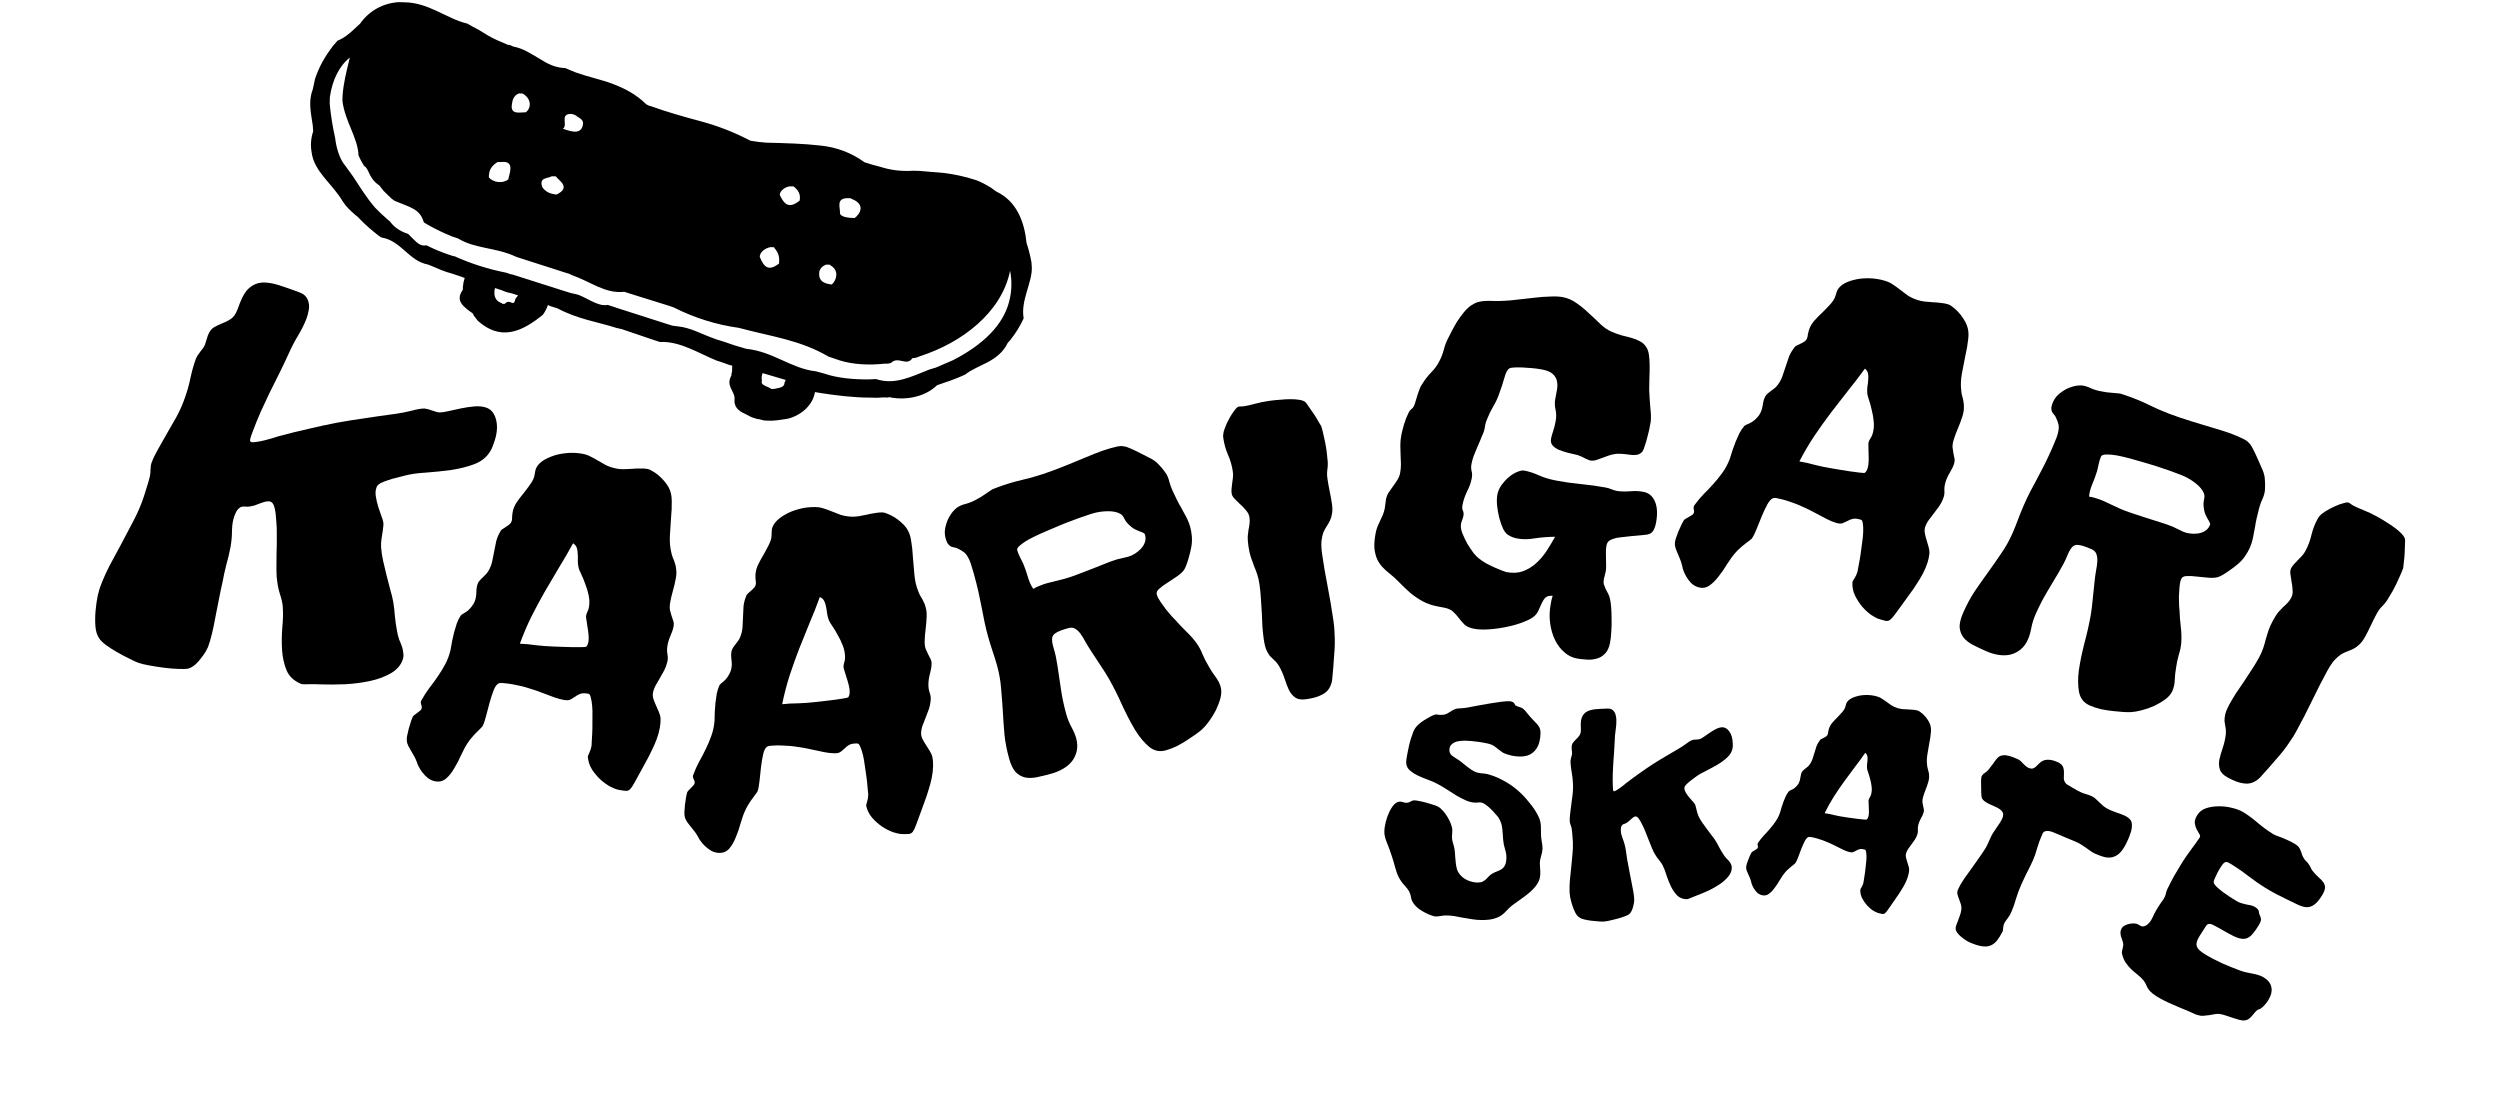 <svg width="826" height="368" viewBox="0 0 826 368" fill="none" xmlns="http://www.w3.org/2000/svg">
<path d="M161.914 149.202C160.753 151.107 158.993 152.501 156.634 153.385C154.351 154.234 151.833 154.868 149.079 155.286C146.347 155.649 143.58 155.936 140.778 156.146C137.997 156.301 135.622 156.641 133.651 157.164C133.006 157.364 132.163 157.585 131.123 157.826C130.159 158.032 129.201 158.305 128.251 158.643C127.321 158.926 126.464 159.267 125.68 159.668C124.951 160.09 124.521 160.561 124.388 161.081C124.075 161.912 124 162.866 124.165 163.941C124.33 165.016 124.577 166.122 124.908 167.26C125.26 168.342 125.605 169.359 125.943 170.309C126.337 171.281 126.578 172.068 126.668 172.671C126.722 173.198 126.69 173.788 126.571 174.439C126.529 175.056 126.437 175.719 126.297 176.426C126.179 177.077 126.077 177.767 125.992 178.495C125.908 179.223 125.879 179.972 125.906 180.741C126 182.17 126.223 183.679 126.574 185.267C126.925 186.855 127.304 188.454 127.71 190.064C128.138 191.618 128.537 193.161 128.909 194.694C129.358 196.193 129.705 197.622 129.953 198.981C130.179 200.396 130.354 201.95 130.476 203.642C130.653 205.355 130.89 206.995 131.185 208.563C131.371 209.582 131.615 210.529 131.919 211.403C132.299 212.243 132.606 213.024 132.841 213.745C133.076 214.467 133.217 215.185 133.264 215.899C133.388 216.579 133.293 217.334 132.979 218.166C132.311 219.94 131.008 221.38 129.072 222.486C127.135 223.593 124.891 224.424 122.338 224.982C119.786 225.539 117.053 225.902 114.14 226.071C111.249 226.184 108.52 226.201 105.955 226.12C104.401 226.041 103.015 226.025 101.794 226.072C100.629 226.139 99.825 226.089 99.381 225.922C97.095 224.934 95.53 223.458 94.687 221.494C93.865 219.475 93.37 217.262 93.2 214.855C93.052 212.394 93.073 209.901 93.265 207.377C93.532 204.819 93.585 202.496 93.422 200.409C93.333 199.299 93.055 198.023 92.585 196.58C92.116 195.137 91.796 193.718 91.625 192.324C91.44 191.304 91.341 189.969 91.33 188.319C91.34 186.613 91.353 184.814 91.37 182.921C91.443 181.049 91.47 179.128 91.453 177.159C91.49 175.21 91.427 173.446 91.263 171.864C91.176 170.249 90.995 168.882 90.719 167.765C90.444 166.649 90.001 165.975 89.391 165.745C89.058 165.62 88.59 165.602 87.987 165.691C87.439 165.801 86.87 165.967 86.28 166.188C85.691 166.409 85.139 166.612 84.626 166.799C84.168 167.006 83.845 167.106 83.658 167.099C82.804 167.347 82.069 167.45 81.452 167.407C80.911 167.33 80.405 167.329 79.934 167.405C79.517 167.501 79.104 167.757 78.695 168.172C78.285 168.588 77.871 169.35 77.453 170.458C76.973 171.734 76.707 173.279 76.655 175.096C76.659 176.934 76.503 178.774 76.188 180.618C75.811 182.629 75.329 184.663 74.743 186.721C74.234 188.745 73.846 190.53 73.58 192.076C73.154 193.878 72.752 195.784 72.374 197.795C72.017 199.749 71.633 201.694 71.22 203.628C70.885 205.527 70.504 207.378 70.078 209.18C69.673 210.927 69.219 212.465 68.718 213.796C68.613 214.073 68.37 214.551 67.987 215.23C67.626 215.854 67.139 216.557 66.528 217.339C65.993 218.087 65.336 218.821 64.558 219.541C63.801 220.205 62.996 220.662 62.143 220.91C61.651 221.041 60.656 221.077 59.158 221.02C57.716 220.982 56.117 220.855 54.364 220.637C52.61 220.419 50.904 220.157 49.248 219.849C47.646 219.562 46.43 219.262 45.598 218.948C44.822 218.656 43.8 218.176 42.532 217.508C41.299 216.916 40.031 216.249 38.729 215.505C37.426 214.761 36.228 213.992 35.134 213.2C34.039 212.408 33.271 211.675 32.828 211.002C32.081 209.96 31.646 208.594 31.524 206.901C31.402 205.209 31.422 203.476 31.585 201.701C31.747 199.926 31.979 198.304 32.279 196.834C32.635 195.386 32.918 194.384 33.127 193.83C34.004 191.501 35.041 189.17 36.238 186.835C37.511 184.466 38.773 182.124 40.025 179.81C41.298 177.441 42.522 175.116 43.698 172.837C44.95 170.523 46.014 168.202 46.892 165.873C47.331 164.709 47.776 163.358 48.23 161.819C48.738 160.301 49.171 158.818 49.527 157.37C49.667 156.663 49.734 155.896 49.728 155.071C49.743 154.191 49.877 153.418 50.127 152.752C50.629 151.422 51.342 149.95 52.267 148.336C53.192 146.721 54.137 145.052 55.104 143.327C56.147 141.567 57.162 139.797 58.15 138.017C59.158 136.181 59.997 134.376 60.665 132.602C61.71 129.83 62.467 127.234 62.935 124.815C63.48 122.361 64.076 120.275 64.724 118.557C64.975 117.891 65.465 117.095 66.195 116.167C66.98 115.26 67.487 114.501 67.717 113.892C67.926 113.337 68.086 112.828 68.198 112.363C68.33 111.843 68.48 111.362 68.647 110.918C69.17 109.532 69.872 108.594 70.753 108.103C71.635 107.612 72.523 107.187 73.418 106.828C74.368 106.49 75.305 106.02 76.228 105.418C77.152 104.816 77.906 103.739 78.491 102.187L79.274 100.108C80.152 97.78 81.191 96.114 82.392 95.11C83.615 94.051 85.006 93.468 86.566 93.359C88.182 93.272 90.009 93.549 92.046 94.19C94.084 94.831 96.378 95.632 98.928 96.594C99.926 96.97 100.656 97.467 101.12 98.085C101.584 98.703 101.884 99.417 102.021 100.229C102.18 100.985 102.157 101.799 101.955 102.673C101.808 103.567 101.578 104.43 101.264 105.262C100.596 107.036 99.67 108.903 98.488 110.863C97.306 112.824 96.263 114.836 95.358 116.901C94.293 119.222 93.243 121.422 92.206 123.501C91.17 125.579 90.133 127.658 89.096 129.736C88.136 131.78 87.165 133.852 86.184 135.951C85.279 138.016 84.388 140.213 83.511 142.541C83.114 143.595 82.839 144.409 82.685 144.984C82.532 145.56 82.621 145.91 82.954 146.035C83.286 146.161 83.859 146.155 84.67 146.017C85.537 145.901 86.425 145.729 87.334 145.502C88.319 145.24 89.2 145.002 89.977 144.788C90.775 144.519 91.316 144.343 91.6 144.26C95.409 143.227 98.901 142.359 102.078 141.656C105.276 140.899 108.377 140.231 111.38 139.654C114.439 139.097 117.505 138.607 120.577 138.182C123.671 137.701 127.017 137.221 130.617 136.742C132.351 136.509 134.126 136.165 135.944 135.711C137.782 135.2 139.235 134.957 140.303 134.979C141.031 135.064 141.894 135.294 142.892 135.67C143.945 136.067 144.725 136.266 145.231 136.267C145.924 136.275 146.895 136.134 148.144 135.845C149.469 135.521 150.849 135.218 152.285 134.936C153.797 134.62 155.306 134.397 156.811 134.268C158.371 134.159 159.706 134.314 160.814 134.732C162.422 135.338 163.474 136.747 163.969 138.96C164.465 141.173 164.18 143.693 163.115 146.52C162.947 146.964 162.77 147.435 162.582 147.934C162.415 148.377 162.192 148.8 161.914 149.202Z" fill="black"/>
<path d="M218.253 237.389C218.272 237.839 218.259 238.332 218.213 238.87C218.176 239.359 218.11 239.868 218.016 240.397C217.794 241.647 217.442 242.923 216.963 244.227C216.491 245.482 215.948 246.724 215.333 247.954C214.765 249.192 214.158 250.373 213.512 251.498C212.922 252.584 212.369 253.601 211.853 254.551C210.829 256.402 210.06 257.803 209.544 258.752C209.027 259.702 208.558 260.387 208.136 260.808C207.723 261.181 207.248 261.345 206.71 261.299C206.221 261.261 205.471 261.153 204.462 260.973C203.741 260.845 202.833 260.51 201.739 259.968C200.654 259.378 199.575 258.616 198.501 257.681C197.436 256.698 196.473 255.56 195.612 254.266C194.799 252.981 194.333 251.559 194.213 250C194.265 249.712 194.446 249.248 194.758 248.609C195.07 247.97 195.299 247.242 195.444 246.425C195.49 245.888 195.531 245.101 195.566 244.066C195.65 243.04 195.702 241.908 195.724 240.672C195.754 239.388 195.76 238.1 195.742 236.807C195.78 235.475 195.749 234.254 195.649 233.145C195.549 232.036 195.39 231.115 195.173 230.383C195.005 229.658 194.752 229.266 194.415 229.206C193.166 228.984 192.218 229.014 191.573 229.296C190.984 229.538 190.459 229.842 189.997 230.206C189.544 230.522 189.043 230.83 188.494 231.129C188.002 231.388 187.251 231.428 186.241 231.249C185.28 231.078 184.239 230.793 183.12 230.396C182.008 229.95 180.753 229.479 179.354 228.982C178.011 228.446 176.515 227.932 174.867 227.44C173.227 226.901 171.398 226.451 169.379 226.092C168.321 225.904 167.351 225.781 166.469 225.723C165.595 225.617 164.992 225.659 164.661 225.848C164.055 226.187 163.521 226.96 163.058 228.167C162.596 229.374 162.155 230.734 161.737 232.247C161.328 233.711 160.943 235.18 160.582 236.653C160.229 238.078 159.832 239.198 159.389 240.012C159.267 240.139 159.024 240.393 158.658 240.775C158.302 241.108 157.88 241.529 157.392 242.037C156.914 242.498 156.422 243.03 155.918 243.635C155.422 244.191 155.003 244.737 154.66 245.271C153.852 246.466 153.082 247.867 152.35 249.472C151.675 251.039 150.921 252.491 150.087 253.831C149.293 255.227 148.398 256.357 147.401 257.222C146.404 258.086 145.209 258.394 143.815 258.146C142.901 257.983 142.075 257.613 141.334 257.035C140.642 256.466 140.035 255.837 139.512 255.149C139.03 254.518 138.643 253.903 138.352 253.306C138.053 252.757 137.897 252.382 137.883 252.181C137.486 251.069 137.054 250.149 136.588 249.421C136.179 248.654 135.781 247.964 135.395 247.349C135.008 246.735 134.722 246.114 134.536 245.486C134.359 244.809 134.351 244.014 134.514 243.101C134.574 242.765 134.679 242.312 134.829 241.744C134.932 241.167 135.087 240.575 135.294 239.967C135.454 239.35 135.633 238.762 135.831 238.202C136.03 237.643 136.212 237.179 136.376 236.811C136.515 236.588 136.726 236.378 137.009 236.18C137.349 235.943 137.665 235.702 137.956 235.456C138.296 235.219 138.584 234.997 138.819 234.791C139.11 234.545 139.282 234.278 139.333 233.99C139.401 233.605 139.345 233.223 139.165 232.844C139.032 232.473 139 232.096 139.069 231.711C139.086 231.615 139.123 231.547 139.179 231.508C139.236 231.468 139.273 231.4 139.29 231.304C140.027 229.947 140.852 228.656 141.765 227.429C142.725 226.212 143.642 224.961 144.515 223.678C145.444 222.356 146.282 220.992 147.028 219.587C147.83 218.143 148.442 216.516 148.863 214.706C149.017 213.841 149.184 212.904 149.363 211.894C149.591 210.893 149.819 209.892 150.046 208.891C150.33 207.851 150.63 206.862 150.945 205.927C151.317 204.951 151.74 204.109 152.213 203.4C152.287 203.264 152.546 203.062 152.99 202.794C153.483 202.534 154.017 202.183 154.591 201.74C155.175 201.248 155.703 200.648 156.176 199.939C156.706 199.19 157.061 198.311 157.241 197.301C157.335 196.772 157.385 196.211 157.391 195.617C157.398 195.023 157.452 194.437 157.555 193.86C157.675 193.187 157.869 192.652 158.139 192.253C158.464 191.815 158.806 191.43 159.163 191.096C159.576 190.724 159.966 190.346 160.331 189.965C160.744 189.592 161.099 189.135 161.393 188.592C161.958 187.651 162.362 186.632 162.607 185.534C162.86 184.389 163.085 183.264 163.282 182.158C163.487 181.004 163.712 179.879 163.957 178.782C164.249 177.693 164.678 176.678 165.242 175.737C165.415 175.322 165.696 174.999 166.084 174.771C166.48 174.494 166.872 174.242 167.26 174.013C167.704 173.745 168.105 173.444 168.462 173.111C168.819 172.778 169.044 172.347 169.138 171.818C169.206 171.433 169.227 171.04 169.199 170.638C169.228 170.197 169.285 169.736 169.371 169.255C169.567 168.15 170.009 167.063 170.695 165.995C171.429 164.935 172.206 163.908 173.028 162.913C173.858 161.871 174.608 160.863 175.277 159.891C176.002 158.879 176.446 157.917 176.608 157.004L176.865 155.561C177.027 154.648 177.555 153.775 178.447 152.941C179.387 152.117 180.575 151.435 182.009 150.897C183.453 150.311 185.058 149.927 186.827 149.745C188.651 149.524 190.501 149.58 192.376 149.914C193.434 150.102 194.345 150.413 195.111 150.847C195.934 151.241 196.748 151.683 197.553 152.174C198.359 152.664 199.236 153.168 200.186 153.684C201.144 154.152 202.292 154.529 203.63 154.817C204.399 154.954 205.205 155.023 206.048 155.024C206.947 154.985 207.847 154.947 208.746 154.909C209.654 154.822 210.554 154.784 211.445 154.793C212.344 154.755 213.203 154.809 214.02 154.954C214.453 155.031 214.98 155.273 215.602 155.682C216.28 156.05 216.941 156.515 217.585 157.076C218.278 157.645 218.909 158.278 219.479 158.975C220.098 159.68 220.592 160.388 220.962 161.098C221.63 162.358 221.959 163.855 221.948 165.589C221.986 167.331 221.905 169.177 221.707 171.125C221.558 173.082 221.432 175.044 221.33 177.009C221.229 178.975 221.378 180.787 221.777 182.445C221.906 183.113 222.092 183.741 222.334 184.33C222.585 184.87 222.804 185.455 222.99 186.083C223.224 186.72 223.368 187.44 223.424 188.243C223.536 189.007 223.494 189.942 223.297 191.047C223.058 192.393 222.742 193.751 222.35 195.119C221.966 196.44 221.663 197.725 221.441 198.975C221.261 199.984 221.232 200.847 221.352 201.563C221.521 202.287 221.703 202.939 221.897 203.519C222.1 204.051 222.279 204.579 222.434 205.103C222.637 205.635 222.678 206.237 222.559 206.91C222.396 207.824 222.068 208.832 221.574 209.934C221.081 211.036 220.736 212.141 220.539 213.246C220.351 214.304 220.348 215.295 220.531 216.22C220.713 217.146 220.679 218.032 220.429 218.881C220.219 219.785 219.888 220.669 219.437 221.531C218.986 222.393 218.516 223.227 218.025 224.032C217.535 224.838 217.068 225.648 216.626 226.462C216.184 227.276 215.89 228.091 215.744 228.908C215.625 229.581 215.678 230.26 215.903 230.945C216.128 231.63 216.402 232.323 216.723 233.025C217.045 233.727 217.362 234.453 217.675 235.203C217.996 235.905 218.189 236.634 218.253 237.389ZM193.681 213.677C194.047 213.295 194.289 212.768 194.409 212.095C194.529 211.422 194.545 210.631 194.459 209.723C194.372 208.815 194.253 207.951 194.102 207.131C194.007 206.271 193.895 205.507 193.765 204.839C193.636 204.171 193.593 203.717 193.636 203.477C193.721 202.996 193.879 202.528 194.109 202.073C194.338 201.618 194.5 201.126 194.594 200.597C194.817 199.347 194.779 198.026 194.481 196.634C194.183 195.242 193.791 193.958 193.306 192.78C192.878 191.563 192.444 190.519 192.004 189.647C191.572 188.727 191.31 188.11 191.217 187.796C191.018 186.967 190.914 186.155 190.907 185.361C190.956 184.526 190.948 183.731 190.884 182.976C190.868 182.229 190.763 181.566 190.569 180.986C190.374 180.406 189.966 179.912 189.345 179.503C187.87 182.217 186.332 184.869 184.73 187.461C183.177 190.061 181.615 192.709 180.044 195.406C178.53 198.062 177.047 200.824 175.595 203.69C174.199 206.517 172.923 209.513 171.764 212.68C173.49 212.738 175.246 212.902 177.033 213.17C178.829 213.391 180.762 213.536 182.832 213.607C183.129 213.61 183.844 213.638 184.975 213.69C186.106 213.743 187.29 213.78 188.526 213.801C189.81 213.831 190.95 213.836 191.946 213.814C192.99 213.802 193.568 213.756 193.681 213.677Z" fill="black"/>
<path d="M308.08 250.186C308.166 250.628 308.226 251.118 308.261 251.656C308.296 252.145 308.307 252.659 308.293 253.196C308.259 254.465 308.102 255.779 307.822 257.14C307.543 258.451 307.191 259.76 306.765 261.068C306.388 262.377 305.964 263.635 305.492 264.844C305.071 266.005 304.676 267.094 304.307 268.11C303.57 270.093 303.018 271.592 302.649 272.608C302.28 273.624 301.918 274.372 301.563 274.851C301.21 275.281 300.764 275.513 300.226 275.548C299.737 275.584 298.979 275.588 297.954 275.561C297.222 275.541 296.275 275.345 295.112 274.972C293.951 274.551 292.77 273.958 291.57 273.193C290.37 272.38 289.248 271.397 288.204 270.246C287.209 269.096 286.536 267.76 286.186 266.236C286.194 265.943 286.304 265.458 286.518 264.78C286.731 264.102 286.849 263.348 286.871 262.518C286.836 261.98 286.76 261.196 286.64 260.167C286.57 259.139 286.453 258.013 286.29 256.787C286.129 255.513 285.943 254.238 285.733 252.963C285.572 251.64 285.36 250.437 285.096 249.356C284.831 248.274 284.537 247.387 284.214 246.695C283.939 246.003 283.631 245.653 283.289 245.644C282.02 245.611 281.088 245.781 280.492 246.156C279.946 246.483 279.472 246.862 279.069 247.291C278.669 247.671 278.219 248.05 277.72 248.427C277.272 248.757 276.535 248.908 275.51 248.881C274.534 248.855 273.463 248.729 272.297 248.503C271.132 248.228 269.82 247.949 268.362 247.666C266.955 247.335 265.399 247.05 263.696 246.809C261.994 246.52 260.118 246.348 258.068 246.293C256.994 246.265 256.017 246.288 255.135 246.362C254.256 246.387 253.666 246.518 253.367 246.754C252.818 247.179 252.405 248.023 252.127 249.286C251.849 250.548 251.616 251.959 251.428 253.517C251.242 255.026 251.08 256.536 250.942 258.047C250.805 259.508 250.579 260.675 250.263 261.545C250.161 261.689 249.958 261.977 249.654 262.408C249.35 262.791 248.996 263.27 248.59 263.846C248.185 264.372 247.778 264.972 247.37 265.645C246.962 266.269 246.629 266.871 246.369 267.45C245.749 268.752 245.196 270.252 244.711 271.949C244.277 273.598 243.747 275.147 243.122 276.595C242.545 278.094 241.828 279.345 240.971 280.348C240.114 281.351 238.978 281.834 237.562 281.796C236.635 281.772 235.762 281.529 234.944 281.067C234.175 280.607 233.481 280.076 232.862 279.473C232.29 278.921 231.816 278.371 231.44 277.824C231.063 277.325 230.852 276.978 230.808 276.781C230.25 275.741 229.686 274.895 229.117 274.245C228.599 273.548 228.102 272.924 227.628 272.374C227.155 271.824 226.779 271.252 226.502 270.659C226.226 270.017 226.1 269.232 226.125 268.304C226.134 267.963 226.17 267.5 226.235 266.915C226.25 266.329 226.315 265.721 226.43 265.089C226.495 264.455 226.585 263.847 226.698 263.264C226.811 262.681 226.922 262.195 227.03 261.808C227.134 261.566 227.311 261.327 227.562 261.089C227.862 260.804 228.139 260.518 228.391 260.232C228.691 259.947 228.942 259.685 229.144 259.446C229.396 259.159 229.526 258.87 229.533 258.577C229.544 258.186 229.432 257.817 229.197 257.469C229.01 257.122 228.923 256.753 228.933 256.363C228.935 256.265 228.962 256.193 229.012 256.145C229.062 256.098 229.088 256.025 229.091 255.928C229.618 254.476 230.241 253.076 230.961 251.728C231.729 250.38 232.45 249.007 233.122 247.609C233.844 246.163 234.469 244.689 234.998 243.189C235.576 241.642 235.939 239.942 236.086 238.089C236.109 237.211 236.134 236.259 236.161 235.234C236.238 234.21 236.314 233.186 236.39 232.163C236.516 231.092 236.665 230.07 236.837 229.097C237.06 228.078 237.352 227.182 237.715 226.41C237.767 226.265 237.994 226.026 238.393 225.695C238.841 225.365 239.317 224.938 239.819 224.414C240.323 223.841 240.756 223.169 241.118 222.397C241.531 221.578 241.751 220.656 241.778 219.631C241.792 219.094 241.758 218.531 241.676 217.943C241.594 217.354 241.561 216.767 241.577 216.182C241.595 215.498 241.707 214.939 241.914 214.505C242.171 214.024 242.451 213.592 242.754 213.209C243.108 212.779 243.437 212.348 243.741 211.916C244.095 211.486 244.377 210.981 244.588 210.4C245.005 209.385 245.253 208.317 245.332 207.196C245.412 206.026 245.467 204.88 245.497 203.757C245.528 202.585 245.583 201.439 245.661 200.318C245.789 199.198 246.061 198.13 246.479 197.116C246.588 196.679 246.818 196.319 247.167 196.035C247.518 195.702 247.868 195.394 248.217 195.11C248.617 194.779 248.968 194.422 249.272 194.039C249.575 193.657 249.734 193.197 249.748 192.66C249.758 192.269 249.72 191.878 249.633 191.484C249.595 191.044 249.583 190.579 249.596 190.091C249.626 188.969 249.901 187.828 250.42 186.67C250.988 185.512 251.604 184.381 252.268 183.275C252.934 182.121 253.525 181.013 254.042 179.952C254.609 178.844 254.904 177.826 254.929 176.898L254.968 175.434C254.992 174.507 255.384 173.564 256.142 172.608C256.949 171.652 258.022 170.801 259.36 170.055C260.7 169.261 262.231 168.642 263.952 168.199C265.724 167.709 267.561 167.489 269.465 167.54C270.539 167.568 271.487 167.74 272.309 168.055C273.181 168.322 274.051 168.638 274.921 169.003C275.791 169.368 276.733 169.735 277.749 170.104C278.766 170.424 279.958 170.627 281.323 170.712C282.104 170.733 282.912 170.681 283.745 170.557C284.629 170.385 285.513 170.213 286.397 170.041C287.282 169.82 288.165 169.648 289.048 169.525C289.932 169.353 290.788 169.278 291.618 169.3C292.058 169.312 292.615 169.473 293.291 169.784C294.016 170.048 294.739 170.409 295.46 170.868C296.229 171.328 296.948 171.86 297.615 172.464C298.332 173.069 298.926 173.695 299.397 174.343C300.246 175.489 300.794 176.92 301.042 178.636C301.338 180.353 301.533 182.19 301.628 184.147C301.771 186.104 301.939 188.063 302.131 190.021C302.324 191.98 302.741 193.75 303.382 195.33C303.61 195.971 303.887 196.564 304.214 197.11C304.543 197.608 304.846 198.153 305.123 198.747C305.449 199.341 305.7 200.032 305.874 200.818C306.099 201.557 306.196 202.487 306.166 203.61C306.13 204.977 306.02 206.366 305.836 207.777C305.653 209.14 305.545 210.456 305.511 211.725C305.484 212.75 305.583 213.608 305.809 214.298C306.084 214.989 306.361 215.607 306.639 216.151C306.919 216.647 307.175 217.142 307.406 217.637C307.686 218.133 307.817 218.723 307.798 219.406C307.774 220.333 307.599 221.379 307.275 222.543C306.952 223.706 306.775 224.849 306.745 225.972C306.716 227.046 306.861 228.027 307.18 228.914C307.498 229.802 307.597 230.684 307.476 231.56C307.402 232.486 307.207 233.409 306.889 234.328C306.572 235.248 306.23 236.143 305.865 237.012C305.5 237.882 305.16 238.752 304.844 239.623C304.527 240.493 304.358 241.344 304.336 242.174C304.318 242.857 304.471 243.52 304.796 244.164C305.121 244.808 305.495 245.453 305.917 246.099C306.34 246.745 306.761 247.416 307.183 248.111C307.605 248.757 307.904 249.449 308.08 250.186ZM280.251 230.397C280.555 229.966 280.717 229.408 280.735 228.725C280.753 228.041 280.652 227.257 280.431 226.372C280.21 225.487 279.964 224.65 279.692 223.861C279.47 223.025 279.245 222.286 279.018 221.645C278.791 221.004 278.68 220.562 278.687 220.318C278.7 219.83 278.786 219.344 278.945 218.859C279.105 218.375 279.192 217.865 279.206 217.328C279.24 216.059 279.005 214.758 278.504 213.426C278.002 212.094 277.423 210.882 276.768 209.79C276.164 208.65 275.579 207.682 275.014 206.885C274.45 206.04 274.099 205.469 273.96 205.172C273.639 204.382 273.416 203.595 273.29 202.81C273.215 201.978 273.089 201.193 272.913 200.455C272.786 199.719 272.584 199.079 272.305 198.534C272.026 197.99 271.549 197.562 270.874 197.251C269.82 200.153 268.694 203.005 267.496 205.807C266.347 208.609 265.197 211.46 264.045 214.361C262.943 217.213 261.888 220.165 260.879 223.215C259.92 226.218 259.104 229.371 258.43 232.675C260.145 232.476 261.906 232.376 263.713 232.376C265.522 232.326 267.455 232.182 269.513 231.944C269.807 231.903 270.517 231.824 271.644 231.707C272.77 231.59 273.946 231.451 275.172 231.288C276.446 231.126 277.574 230.961 278.555 230.792C279.585 230.624 280.151 230.492 280.251 230.397Z" fill="black"/>
<path d="M393.654 180.485C393.563 181.068 393.421 181.741 393.227 182.504C393.068 183.207 392.868 183.947 392.628 184.723C392.422 185.439 392.186 186.139 391.919 186.821C391.687 187.443 391.445 187.941 391.194 188.315C390.646 189.075 389.836 189.808 388.764 190.511C387.693 191.214 386.645 191.911 385.621 192.601C384.583 193.245 383.7 193.896 382.971 194.555C382.276 195.153 382.02 195.782 382.203 196.441C382.386 197.099 382.78 197.877 383.384 198.773C383.975 199.622 384.596 200.489 385.247 201.372C385.932 202.195 386.574 202.954 387.172 203.649C387.805 204.284 388.231 204.723 388.451 204.966C389.429 206.113 390.61 207.356 391.996 208.694C393.382 210.031 394.536 211.358 395.459 212.672C396.209 213.73 396.851 214.946 397.385 216.318C397.966 217.677 398.627 218.962 399.37 220.175C400.079 221.448 400.832 222.606 401.629 223.652C402.427 224.697 402.989 225.808 403.316 226.984C403.604 228.019 403.582 229.216 403.25 230.575C402.906 231.887 402.413 233.215 401.773 234.559C401.12 235.855 400.354 237.107 399.473 238.315C398.627 239.463 397.839 240.366 397.11 241.025C396.705 241.391 396.061 241.9 395.177 242.551C394.328 243.142 393.368 243.789 392.296 244.492C391.225 245.196 390.07 245.872 388.831 246.52C387.579 247.122 386.365 247.586 385.189 247.913C383.166 248.475 381.338 248.097 379.704 246.777C378.057 245.411 376.497 243.539 375.025 241.161C373.6 238.77 372.19 236.07 370.797 233.062C369.45 230.041 368.018 227.17 366.501 224.45C365.719 223.096 364.854 221.715 363.904 220.306C363.002 218.885 361.947 217.278 360.739 215.485C359.95 214.286 359.257 213.161 358.66 212.11C358.111 211.046 357.554 210.137 356.989 209.382C356.425 208.627 355.842 208.079 355.24 207.74C354.626 207.353 353.896 207.277 353.049 207.513C350.979 208.088 349.56 208.635 348.791 209.153C348.01 209.623 347.613 210.291 347.6 211.156C347.574 211.975 347.781 213.083 348.221 214.481C348.66 215.879 349.059 217.77 349.418 220.154C349.764 222.49 350.138 225.022 350.541 227.747C350.932 230.426 351.506 233.13 352.265 235.859C352.71 237.458 353.293 238.918 354.015 240.237C354.736 241.557 355.248 242.758 355.549 243.84C355.98 245.392 356.047 246.818 355.75 248.117C355.486 249.356 354.965 250.489 354.186 251.517C353.395 252.497 352.41 253.329 351.231 254.011C350.052 254.694 348.781 255.225 347.417 255.604C345.723 256.075 344.134 256.466 342.65 256.778C341.212 257.076 339.904 257.11 338.725 256.881C337.533 256.604 336.481 256.01 335.569 255.098C334.69 254.126 333.97 252.628 333.407 250.605C332.635 247.83 332.121 245.16 331.864 242.596C331.641 239.972 331.461 237.412 331.325 234.916C331.175 232.373 330.985 229.866 330.754 227.396C330.571 224.913 330.126 222.402 329.419 219.861C329 218.356 328.522 216.817 327.983 215.243C327.431 213.623 326.926 211.99 326.468 210.343C326.023 208.744 325.639 207.178 325.314 205.647C324.99 204.115 324.682 202.553 324.391 200.962C324.088 199.323 323.728 197.573 323.312 195.712C322.896 193.852 322.361 191.745 321.707 189.393C321.353 188.123 321.029 187.047 320.733 186.167C320.438 185.286 320.111 184.566 319.753 184.007C319.428 183.387 319.006 182.871 318.486 182.458C317.966 182.046 317.298 181.648 316.482 181.267C316.121 181.063 315.757 180.937 315.388 180.887C315.02 180.838 314.638 180.741 314.243 180.597C313.896 180.441 313.562 180.153 313.243 179.735C312.924 179.317 312.647 178.684 312.412 177.838C312.215 177.132 312.13 176.37 312.156 175.552C312.216 174.674 312.4 173.786 312.708 172.89C313.003 171.946 313.436 171.04 314.005 170.173C314.562 169.258 315.275 168.451 316.145 167.753C316.947 167.175 317.966 166.74 319.203 166.447C320.426 166.106 321.539 165.645 322.543 165.062C323.653 164.499 324.65 163.893 325.533 163.242C326.464 162.578 327.232 162.06 327.838 161.688C330.206 160.726 332.684 159.885 335.271 159.165C336.212 158.904 337.136 158.672 338.043 158.471C338.997 158.256 339.92 158.025 340.814 157.776C343.402 157.056 345.909 156.232 348.337 155.304C350.765 154.375 353.069 153.456 355.248 152.546C357.428 151.636 359.496 150.782 361.454 149.984C363.411 149.186 365.237 148.552 366.93 148.081C367.918 147.806 368.725 147.607 369.349 147.484C370.021 147.348 370.678 147.343 371.321 147.468C371.951 147.546 372.704 147.793 373.58 148.208C374.442 148.577 375.612 149.138 377.089 149.893C378.038 150.39 378.837 150.801 379.485 151.128C380.18 151.441 380.811 151.798 381.379 152.197C381.933 152.55 382.473 153.033 382.998 153.647C383.558 154.201 384.206 154.984 384.944 155.995C385.582 156.832 386.067 157.938 386.399 159.316C386.765 160.633 387.279 161.934 387.941 163.22C388.469 164.391 388.995 165.461 389.518 166.431C390.088 167.387 390.598 168.31 391.048 169.198C391.532 170.026 391.962 170.844 392.338 171.652C392.702 172.412 393.001 173.216 393.237 174.063C393.498 175.004 393.673 175.994 393.759 177.035C393.88 178.015 393.845 179.165 393.654 180.485ZM378.249 176.482C378.137 176.26 377.913 176.094 377.579 175.984C377.278 175.815 376.907 175.664 376.465 175.534C376.057 175.343 375.596 175.142 375.081 174.931C374.553 174.672 374.052 174.33 373.579 173.904C372.586 173.065 371.901 172.242 371.524 171.434C371.147 170.627 370.689 170.07 370.147 169.765C369.125 169.187 367.779 168.903 366.109 168.911C364.439 168.919 362.851 169.133 361.346 169.551C360.452 169.8 359.406 170.141 358.21 170.576C357.047 170.95 355.803 171.397 354.478 171.918C353.139 172.391 351.767 172.925 350.361 173.518C348.955 174.112 347.549 174.706 346.143 175.299C345.464 175.59 344.515 176.006 343.297 176.547C342.127 177.075 340.969 177.651 339.824 178.273C338.727 178.882 337.79 179.523 337.014 180.195C336.272 180.807 335.966 181.348 336.097 181.818C336.306 182.571 336.629 183.368 337.066 184.21C337.503 185.051 337.846 185.741 338.098 186.279C338.744 187.873 339.276 189.423 339.695 190.929C340.147 192.374 340.712 193.585 341.389 194.562C342.171 194.092 342.955 193.722 343.741 193.452C344.515 193.136 345.254 192.879 345.96 192.683C346.901 192.422 347.848 192.183 348.802 191.969C349.756 191.754 350.798 191.49 351.927 191.176C353.103 190.849 354.4 190.412 355.82 189.865C357.239 189.319 358.681 188.766 360.147 188.206C361.647 187.586 363.154 186.99 364.667 186.417C366.167 185.797 367.617 185.267 369.015 184.828C369.673 184.645 370.315 184.492 370.94 184.369C371.611 184.232 372.229 184.086 372.794 183.929C373.5 183.733 374.22 183.406 374.954 182.948C375.688 182.491 376.349 181.952 376.937 181.332C377.525 180.713 377.963 180.008 378.25 179.219C378.537 178.429 378.563 177.611 378.328 176.764L378.249 176.482Z" fill="black"/>
<path d="M438.694 152.687C438.728 153.619 438.68 154.489 438.549 155.297C438.418 156.105 438.432 157.065 438.591 158.177C438.792 159.578 439.044 160.997 439.348 162.434C439.652 163.87 439.894 165.216 440.074 166.473C440.261 167.778 440.268 168.862 440.096 169.726C439.972 170.582 439.737 171.355 439.392 172.046C439.088 172.681 438.733 173.299 438.325 173.9C437.918 174.501 437.549 175.195 437.217 175.982C436.935 176.763 436.728 177.73 436.597 178.883C436.514 180.029 436.594 181.448 436.836 183.14C437.327 186.572 437.932 190.111 438.651 193.757C439.363 197.354 440.013 201.207 440.6 205.316C440.794 206.669 440.905 207.96 440.933 209.189C441.009 210.412 441.037 211.641 441.016 212.877C440.989 214.065 440.917 215.283 440.8 216.533C440.724 217.728 440.634 218.999 440.531 220.345C440.407 221.892 440.283 223.266 440.159 224.468C440.028 225.621 439.68 226.633 439.114 227.503C438.596 228.366 437.736 229.081 436.535 229.647C435.389 230.255 433.728 230.715 431.553 231.026C429.958 231.254 428.746 231.058 427.917 230.437C427.095 229.864 426.412 229.049 425.866 227.992C425.362 226.881 424.888 225.641 424.446 224.274C423.997 222.859 423.375 221.443 422.581 220.028C422.069 219.213 421.562 218.595 421.058 218.174C420.547 217.705 420.06 217.232 419.597 216.755C419.175 216.224 418.785 215.564 418.426 214.777C418.06 213.942 417.766 212.751 417.545 211.204C417.365 209.947 417.22 208.587 417.109 207.123C417.046 205.652 416.98 204.157 416.911 202.638C416.835 201.07 416.734 199.506 416.61 197.946C416.527 196.33 416.374 194.749 416.153 193.202C415.959 191.849 415.693 190.678 415.355 189.691C415.016 188.703 414.66 187.768 414.287 186.884C413.962 185.993 413.634 185.078 413.303 184.139C412.964 183.152 412.694 181.957 412.494 180.556C412.3 179.202 412.217 178.104 412.245 177.262C412.32 176.412 412.41 175.66 412.513 175.004C412.665 174.341 412.772 173.709 412.834 173.108C412.944 172.5 412.941 171.786 412.823 170.964C412.699 170.094 412.315 169.31 411.673 168.613C411.072 167.86 410.406 167.167 409.674 166.531C408.99 165.889 408.358 165.265 407.778 164.657C407.19 164.001 406.9 163.352 406.907 162.71C406.852 162.323 406.859 161.854 406.928 161.301C406.996 160.749 407.062 160.172 407.124 159.571C407.227 158.915 407.31 158.287 407.372 157.686C407.427 157.037 407.413 156.423 407.33 155.843C407.047 153.861 406.508 151.99 405.713 150.229C404.967 148.461 404.473 146.732 404.231 145.04C404.196 144.798 404.162 144.556 404.127 144.315C404.093 144.073 404.106 143.824 404.169 143.569C404.182 142.975 404.389 142.181 404.789 141.186C405.183 140.144 405.656 139.139 406.208 138.172C406.753 137.157 407.319 136.287 407.906 135.561C408.486 134.788 408.945 134.377 409.283 134.329C409.573 134.287 409.843 134.273 410.091 134.287C410.388 134.294 410.658 134.28 410.899 134.245C411.866 134.107 413.085 133.834 414.555 133.426C416.075 133.012 417.656 132.687 419.299 132.452C420.508 132.279 421.723 132.154 422.945 132.078C424.16 131.953 425.286 131.891 426.322 131.891C427.406 131.884 428.352 131.946 429.16 132.077C430.016 132.201 430.69 132.425 431.18 132.749C431.339 132.825 431.67 133.247 432.175 134.013C432.727 134.772 433.318 135.625 433.946 136.571C434.568 137.469 435.114 138.352 435.583 139.222C436.095 140.037 436.419 140.582 436.557 140.859C436.82 141.66 437.107 142.802 437.418 144.287C437.777 145.765 438.075 147.325 438.31 148.969C438.393 149.549 438.458 150.18 438.507 150.864C438.548 151.499 438.611 152.107 438.694 152.687Z" fill="black"/>
<path d="M545.559 176.092C545.266 176.336 544.785 176.519 544.116 176.643C543.504 176.728 542.82 176.8 542.065 176.858C541.357 176.925 540.649 176.992 539.941 177.059C539.29 177.087 538.76 177.137 538.349 177.21C537.23 177.349 536.217 177.459 535.308 177.538C534.447 177.626 533.697 177.785 533.059 178.014C532.429 178.195 531.906 178.47 531.49 178.839C531.13 179.17 530.888 179.671 530.763 180.343C530.647 180.967 530.59 181.677 530.591 182.472C530.601 183.219 530.611 183.965 530.621 184.712C530.631 185.459 530.646 186.182 530.665 186.881C530.684 187.58 530.644 188.193 530.546 188.721C530.448 189.249 530.335 189.725 530.206 190.148C530.078 190.571 529.978 190.975 529.906 191.359C529.782 192.031 529.794 192.629 529.945 193.154C530.105 193.631 530.308 194.14 530.555 194.683C530.81 195.177 531.086 195.7 531.38 196.252C531.675 196.803 531.88 197.437 531.995 198.154C532.137 198.727 532.249 199.592 532.332 200.75C532.423 201.859 532.469 203.084 532.468 204.425C532.515 205.775 532.485 207.135 532.379 208.506C532.321 209.886 532.185 211.152 531.971 212.304C531.658 213.984 531.081 215.218 530.24 216.005C529.437 216.849 528.491 217.393 527.403 217.638C526.354 217.939 525.244 218.031 524.074 217.913C522.943 217.851 521.898 217.731 520.937 217.553C519.401 217.267 518.018 216.563 516.786 215.44C515.546 214.365 514.531 213.009 513.743 211.373C512.955 209.736 512.427 207.9 512.16 205.863C511.884 203.875 511.947 201.801 512.349 199.641C512.421 199.257 512.501 198.824 512.59 198.344C512.679 197.864 512.821 197.369 513.015 196.859C511.989 196.768 511.211 196.946 510.681 197.393C510.199 197.85 509.79 198.445 509.455 199.177C509.13 199.861 508.795 200.594 508.451 201.374C508.155 202.163 507.705 202.849 507.1 203.432C506.315 204.18 505.07 204.867 503.364 205.494C501.697 206.177 499.885 206.709 497.927 207.09C495.959 207.519 493.995 207.799 492.034 207.931C490.072 208.063 488.419 208.004 487.075 207.754C485.635 207.486 484.556 207.012 483.838 206.332C483.168 205.661 482.555 204.951 481.999 204.202C481.483 203.51 480.865 202.824 480.147 202.144C479.477 201.474 478.446 201.009 477.054 200.75L475.182 200.402C473.166 200.027 471.415 199.428 469.929 198.605C468.491 197.791 467.147 196.871 465.898 195.844C464.706 194.778 463.546 193.668 462.42 192.515C461.341 191.371 460.129 190.276 458.784 189.232C458.048 188.648 457.35 187.996 456.689 187.277C456.028 186.559 455.466 185.709 455.002 184.729C454.548 183.701 454.249 182.503 454.106 181.135C454.011 179.777 454.142 178.137 454.5 176.217C454.66 175.353 454.875 174.598 455.144 173.953C455.422 173.26 455.72 172.595 456.037 171.958C456.354 171.322 456.647 170.681 456.916 170.036C457.185 169.391 457.39 168.684 457.533 167.916C457.632 167.388 457.697 166.903 457.729 166.462C457.762 166.021 457.822 165.561 457.912 165.081C458.072 164.217 458.364 163.451 458.786 162.785C459.264 162.079 459.739 161.398 460.209 160.74C460.736 160.044 461.215 159.338 461.645 158.623C462.124 157.918 462.449 157.109 462.618 156.197C462.806 155.189 462.888 154.211 462.866 153.263C462.852 152.267 462.815 151.267 462.754 150.262C462.701 149.21 462.672 148.161 462.668 147.117C462.672 146.026 462.782 144.904 462.996 143.752C463.157 142.887 463.443 141.749 463.855 140.335C464.267 138.922 464.79 137.579 465.424 136.306C465.6 135.892 465.892 135.524 466.299 135.203C466.707 134.881 466.994 134.537 467.162 134.171C467.44 133.478 467.661 132.824 467.825 132.208C468.046 131.554 468.238 130.92 468.402 130.304C468.614 129.698 468.822 129.116 469.025 128.558C469.237 127.952 469.545 127.363 469.949 126.793C470.802 125.412 471.781 124.153 472.886 123.018C474.048 121.844 474.951 120.596 475.594 119.275C476.21 118.098 476.691 116.847 477.037 115.521C477.383 114.194 477.831 112.986 478.382 111.897C478.707 111.212 479.137 110.373 479.669 109.38C480.21 108.338 480.804 107.282 481.451 106.21C482.145 105.147 482.878 104.141 483.651 103.192C484.423 102.243 485.208 101.495 486.005 100.948C486.802 100.401 487.568 100.022 488.303 99.811C489.037 99.6 489.83 99.474 490.682 99.434C491.534 99.394 492.477 99.395 493.512 99.439C494.547 99.482 495.768 99.461 497.174 99.375C498.476 99.319 499.992 99.179 501.723 98.954C503.453 98.73 505.203 98.534 506.972 98.366C508.751 98.151 510.463 98.022 512.11 97.981C513.765 97.891 515.169 97.954 516.321 98.168C518.002 98.48 519.562 99.168 521.004 100.231C522.454 101.245 523.81 102.367 525.071 103.595C526.39 104.784 527.636 105.959 528.811 107.121C529.994 108.235 531.207 109.057 532.45 109.586C533.597 110.097 534.713 110.503 535.799 110.805C536.942 111.067 538.009 111.34 538.999 111.623C540.038 111.916 540.962 112.286 541.773 112.735C542.64 113.145 543.343 113.772 543.881 114.617C544.35 115.3 544.659 116.177 544.807 117.248C544.956 118.318 545.034 119.5 545.042 120.793C545.059 122.038 545.034 123.374 544.967 124.802C544.909 126.182 544.884 127.518 544.892 128.811C544.988 130.964 545.115 132.95 545.274 134.767C545.489 136.546 545.534 138.044 545.406 139.262C545.344 139.598 545.223 140.246 545.045 141.206C544.875 142.118 544.64 143.117 544.338 144.203C544.094 145.251 543.81 146.241 543.488 147.174C543.213 148.116 542.94 148.786 542.667 149.182C542.167 149.735 541.631 150.082 541.058 150.224C540.542 150.327 539.916 150.359 539.178 150.321C538.497 150.244 537.72 150.149 536.847 150.036C536.022 149.933 535.059 149.903 533.958 149.946C533.04 150.074 532.21 150.267 531.466 150.526C530.723 150.785 530.003 151.048 529.308 151.316C528.669 151.545 528.031 151.774 527.392 152.003C526.81 152.193 526.179 152.249 525.498 152.172C525.21 152.119 524.632 151.887 523.765 151.477C522.954 151.029 522.107 150.648 521.221 150.334C520.078 150.072 518.959 149.814 517.864 149.56C516.777 149.259 515.796 148.928 514.92 148.566C514.052 148.156 513.375 147.658 512.888 147.071C512.45 146.492 512.311 145.771 512.471 144.907C512.596 144.235 512.82 143.432 513.143 142.499C513.465 141.566 513.743 140.475 513.975 139.227C514.234 137.835 514.226 136.542 513.951 135.349C513.685 134.107 513.642 133.006 513.82 132.046C514.017 130.99 514.213 129.934 514.409 128.878C514.606 127.822 514.612 126.855 514.428 125.976C514.252 125.049 513.782 124.242 513.016 123.553C512.298 122.873 511.099 122.377 509.419 122.065C508.507 121.895 507.49 121.755 506.368 121.646C505.246 121.537 504.167 121.46 503.132 121.417C502.097 121.373 501.154 121.372 500.302 121.412C499.498 121.461 498.959 121.559 498.683 121.707C498.066 122.089 497.529 123.106 497.072 124.76C496.625 126.365 495.995 128.284 495.182 130.517C494.683 131.865 494.04 133.185 493.253 134.479C492.514 135.782 491.909 137.035 491.437 138.239C491.018 139.154 490.748 140.072 490.626 140.993C490.513 141.866 490.252 142.737 489.843 143.604C489.64 144.162 489.366 144.832 489.022 145.612C488.687 146.344 488.339 147.149 487.977 148.025C487.616 148.901 487.25 149.802 486.879 150.726C486.565 151.612 486.333 152.462 486.181 153.278C486.029 154.094 486.035 154.865 486.198 155.591C486.418 156.278 486.439 157.101 486.26 158.061C486.001 159.453 485.484 160.897 484.71 162.391C483.983 163.895 483.477 165.415 483.191 166.951C483.066 167.624 483.107 168.202 483.315 168.688C483.58 169.134 483.641 169.742 483.498 170.51C483.417 170.942 483.289 171.365 483.113 171.779C482.936 172.193 482.803 172.641 482.714 173.121C482.562 173.937 482.7 174.931 483.128 176.103C483.604 177.284 484.156 178.455 484.784 179.614C485.47 180.735 486.149 181.756 486.823 182.675C487.553 183.556 488.116 184.133 488.512 184.405C489.113 184.914 489.882 185.454 490.818 186.026C491.812 186.558 492.79 187.038 493.754 187.466C494.717 187.893 495.57 188.251 496.311 188.538C497.1 188.833 497.567 188.995 497.711 189.021C499.727 189.396 501.531 189.31 503.123 188.761C504.724 188.165 506.149 187.313 507.398 186.204C508.704 185.056 509.874 183.709 510.906 182.163C511.948 180.569 512.917 178.961 513.815 177.34C511.172 177.395 508.852 177.584 506.855 177.908C504.858 178.232 503.019 178.238 501.339 177.925C500.187 177.711 499.191 177.327 498.35 176.774C497.762 176.465 497.192 175.788 496.642 174.742C496.148 173.657 495.725 172.461 495.372 171.154C495.028 169.799 494.785 168.437 494.642 167.07C494.508 165.654 494.534 164.442 494.722 163.434C494.918 162.378 495.359 161.343 496.045 160.328C496.778 159.322 497.59 158.43 498.479 157.652C499.417 156.882 500.343 156.31 501.257 155.933C502.229 155.518 503.026 155.368 503.65 155.484C505.138 155.761 506.73 156.281 508.426 157.043C510.122 157.805 512.098 158.396 514.354 158.816C516.995 159.307 519.705 159.687 522.486 159.956C525.315 160.234 528.002 160.609 530.546 161.082C531.218 161.207 531.853 161.4 532.45 161.66C533.047 161.92 533.706 162.117 534.426 162.251C535.836 162.414 537.273 162.433 538.736 162.308C540.2 162.183 541.604 162.245 542.948 162.495C544.772 162.834 546.06 163.918 546.813 165.747C547.574 167.527 547.687 169.858 547.152 172.738C547.018 173.458 546.821 174.117 546.561 174.714C546.301 175.311 545.967 175.771 545.559 176.092Z" fill="black"/>
<path d="M637.482 182.877C637.444 183.326 637.368 183.814 637.254 184.341C637.154 184.822 637.024 185.318 636.864 185.831C636.484 187.042 635.973 188.264 635.332 189.495C634.704 190.68 634.007 191.843 633.24 192.985C632.52 194.141 631.768 195.235 630.983 196.269C630.26 197.27 629.582 198.209 628.949 199.085C627.698 200.791 626.757 202.082 626.124 202.959C625.491 203.835 624.939 204.455 624.466 204.819C624.009 205.136 623.517 205.237 622.989 205.123C622.509 205.024 621.779 204.821 620.801 204.514C620.102 204.295 619.244 203.848 618.228 203.171C617.227 202.448 616.253 201.554 615.307 200.49C614.376 199.38 613.566 198.128 612.877 196.735C612.234 195.357 611.953 193.887 612.032 192.326C612.12 192.046 612.359 191.61 612.75 191.016C613.141 190.422 613.46 189.729 613.708 188.937C613.822 188.41 613.963 187.635 614.13 186.613C614.343 185.605 614.539 184.49 614.718 183.266C614.911 181.996 615.081 180.719 615.228 179.435C615.435 178.118 615.56 176.904 615.602 175.791C615.643 174.678 615.603 173.745 615.482 172.99C615.406 172.25 615.206 171.829 614.88 171.727C613.668 171.348 612.724 171.257 612.048 171.454C611.434 171.62 610.874 171.854 610.37 172.156C609.881 172.412 609.344 172.654 608.762 172.88C608.24 173.075 607.49 173.019 606.512 172.713C605.58 172.421 604.584 172.006 603.524 171.469C602.479 170.886 601.294 170.259 599.969 169.588C598.705 168.885 597.287 168.185 595.715 167.487C594.157 166.743 592.4 166.065 590.443 165.452C589.418 165.13 588.471 164.885 587.603 164.715C586.75 164.499 586.147 164.464 585.794 164.609C585.151 164.868 584.522 165.566 583.91 166.705C583.297 167.843 582.687 169.136 582.08 170.583C581.488 171.984 580.919 173.392 580.373 174.807C579.842 176.176 579.305 177.236 578.763 177.987C578.626 178.097 578.352 178.318 577.941 178.65C577.544 178.935 577.072 179.299 576.524 179.741C575.991 180.137 575.436 180.603 574.859 181.138C574.296 181.627 573.811 182.115 573.403 182.601C572.449 183.684 571.507 184.975 570.577 186.474C569.708 187.942 568.775 189.287 567.778 190.509C566.812 191.793 565.78 192.8 564.682 193.53C563.583 194.261 562.358 194.414 561.007 193.991C560.122 193.713 559.349 193.241 558.688 192.573C558.074 191.92 557.551 191.219 557.121 190.471C556.722 189.783 556.417 189.124 556.205 188.495C555.978 187.912 555.871 187.52 555.882 187.319C555.63 186.166 555.319 185.198 554.95 184.417C554.642 183.604 554.335 182.869 554.029 182.21C553.724 181.552 553.519 180.899 553.415 180.252C553.325 179.559 553.419 178.77 553.696 177.884C553.799 177.558 553.961 177.123 554.182 176.578C554.358 176.019 554.587 175.451 554.87 174.875C555.106 174.284 555.358 173.723 555.627 173.193C555.895 172.663 556.134 172.227 556.344 171.883C556.511 171.679 556.747 171.497 557.053 171.337C557.42 171.145 557.764 170.946 558.084 170.74C558.451 170.548 558.765 170.364 559.024 170.19C559.345 169.983 559.549 169.74 559.636 169.461C559.753 169.088 559.746 168.702 559.615 168.303C559.531 167.918 559.548 167.54 559.664 167.167C559.694 167.074 559.739 167.011 559.8 166.979C559.861 166.947 559.906 166.884 559.936 166.791C560.839 165.539 561.822 164.363 562.883 163.263C563.991 162.178 565.059 161.054 566.088 159.893C567.179 158.699 568.183 157.453 569.102 156.155C570.081 154.824 570.895 153.288 571.543 151.547C571.806 150.708 572.091 149.8 572.397 148.821C572.751 147.857 573.104 146.894 573.457 145.93C573.871 144.934 574.294 143.992 574.726 143.104C575.219 142.184 575.746 141.402 576.305 140.759C576.396 140.634 576.678 140.466 577.153 140.257C577.675 140.062 578.249 139.781 578.876 139.415C579.517 139.002 580.117 138.474 580.677 137.83C581.298 137.155 581.762 136.328 582.068 135.35C582.229 134.837 582.35 134.287 582.432 133.698C582.514 133.11 582.643 132.536 582.818 131.977C583.022 131.325 583.283 130.818 583.601 130.457C583.98 130.064 584.368 129.725 584.764 129.44C585.222 129.123 585.656 128.798 586.067 128.467C586.525 128.15 586.934 127.741 587.296 127.24C587.975 126.378 588.506 125.419 588.888 124.362C589.285 123.258 589.652 122.17 589.988 121.099C590.338 119.981 590.704 118.893 591.087 117.836C591.516 116.793 592.07 115.841 592.749 114.98C592.974 114.589 593.293 114.306 593.707 114.128C594.135 113.904 594.556 113.704 594.97 113.526C595.445 113.317 595.881 113.07 596.277 112.785C596.673 112.499 596.952 112.101 597.112 111.588C597.229 111.215 597.299 110.828 597.323 110.426C597.408 109.992 597.523 109.542 597.669 109.076C598.005 108.004 598.581 106.983 599.397 106.01C600.26 105.053 601.163 104.133 602.104 103.251C603.06 102.322 603.932 101.419 604.719 100.54C605.567 99.629 606.13 98.73 606.408 97.845L606.846 96.447C607.123 95.562 607.757 94.763 608.748 94.05C609.786 93.352 611.05 92.827 612.542 92.476C614.048 92.078 615.69 91.901 617.466 91.946C619.304 91.96 621.132 92.251 622.949 92.82C623.974 93.141 624.839 93.566 625.544 94.094C626.309 94.589 627.06 95.132 627.797 95.721C628.533 96.31 629.34 96.921 630.216 97.553C631.107 98.139 632.197 98.66 633.487 99.116C634.233 99.349 635.024 99.52 635.859 99.629C636.757 99.705 637.654 99.781 638.551 99.858C639.462 99.888 640.36 99.964 641.242 100.087C642.139 100.164 642.984 100.326 643.776 100.574C644.195 100.706 644.687 101.013 645.252 101.497C645.878 101.949 646.475 102.494 647.042 103.133C647.656 103.786 648.202 104.494 648.679 105.257C649.203 106.035 649.603 106.8 649.879 107.552C650.382 108.887 650.517 110.413 650.286 112.131C650.101 113.864 649.787 115.685 649.342 117.592C648.945 119.514 648.57 121.444 648.219 123.381C647.868 125.317 647.785 127.134 647.97 128.829C648.014 129.508 648.118 130.154 648.284 130.769C648.464 131.337 648.606 131.945 648.71 132.592C648.861 133.253 648.913 133.985 648.866 134.789C648.88 135.561 648.719 136.483 648.383 137.555C647.974 138.859 647.488 140.165 646.925 141.473C646.377 142.734 645.913 143.97 645.533 145.181C645.226 146.16 645.087 147.012 645.116 147.737C645.191 148.477 645.288 149.147 645.407 149.747C645.541 150.301 645.651 150.847 645.738 151.386C645.871 151.939 645.836 152.542 645.632 153.195C645.354 154.08 644.901 155.038 644.271 156.069C643.641 157.099 643.158 158.15 642.822 159.222C642.501 160.247 642.372 161.23 642.435 162.171C642.498 163.112 642.352 163.987 641.996 164.797C641.672 165.667 641.232 166.501 640.675 167.299C640.118 168.097 639.545 168.864 638.956 169.6C638.367 170.337 637.801 171.081 637.259 171.832C636.716 172.583 636.321 173.354 636.073 174.147C635.869 174.799 635.835 175.479 635.971 176.187C636.107 176.895 636.29 177.617 636.52 178.355C636.749 179.092 636.972 179.852 637.187 180.636C637.416 181.373 637.515 182.12 637.482 182.877ZM616.128 156.23C616.539 155.899 616.847 155.407 617.051 154.754C617.255 154.102 617.373 153.32 617.402 152.408C617.432 151.497 617.424 150.624 617.378 149.791C617.393 148.926 617.379 148.154 617.336 147.475C617.293 146.797 617.308 146.341 617.381 146.108C617.527 145.642 617.743 145.198 618.029 144.776C618.314 144.353 618.538 143.886 618.698 143.374C619.078 142.162 619.209 140.847 619.09 139.428C618.972 138.01 618.747 136.686 618.416 135.456C618.146 134.195 617.848 133.104 617.523 132.183C617.212 131.216 617.03 130.57 616.978 130.247C616.886 129.399 616.886 128.581 616.98 127.791C617.135 126.97 617.229 126.181 617.262 125.424C617.341 124.681 617.321 124.009 617.202 123.409C617.083 122.809 616.741 122.267 616.176 121.783C614.368 124.287 612.505 126.722 610.587 129.089C608.715 131.47 606.828 133.898 604.927 136.372C603.088 138.815 601.265 141.365 599.46 144.023C597.716 146.649 596.068 149.459 594.516 152.452C596.22 152.73 597.941 153.116 599.68 153.609C601.433 154.056 603.332 154.447 605.376 154.78C605.671 154.821 606.375 154.94 607.491 155.136C608.606 155.332 609.776 155.519 610.999 155.698C612.269 155.891 613.399 156.04 614.389 156.146C615.426 156.266 616.006 156.294 616.128 156.23Z" fill="black"/>
<path d="M739.628 186.173C739.189 186.567 738.654 186.999 738.022 187.469C737.454 187.913 736.832 188.36 736.155 188.81C735.543 189.235 734.918 189.628 734.28 189.989C733.707 190.324 733.205 190.557 732.775 190.689C731.869 190.932 730.778 190.988 729.503 190.856C728.228 190.724 726.976 190.603 725.746 190.49C724.535 190.334 723.439 190.28 722.458 190.331C721.541 190.356 720.945 190.681 720.671 191.307C720.397 191.934 720.211 192.785 720.113 193.861C720.034 194.893 719.969 195.957 719.915 197.053C719.926 198.124 719.944 199.118 719.969 200.035C720.059 200.927 720.112 201.536 720.128 201.863C720.162 203.37 720.293 205.08 720.522 206.992C720.751 208.905 720.808 210.662 720.693 212.264C720.606 213.559 720.336 214.906 719.883 216.307C719.474 217.727 719.175 219.142 718.985 220.551C718.73 221.985 718.582 223.359 718.539 224.673C718.497 225.987 718.232 227.204 717.742 228.322C717.311 229.306 716.538 230.22 715.422 231.064C714.326 231.864 713.106 232.582 711.761 233.219C710.436 233.812 709.05 234.298 707.605 234.678C706.223 235.033 705.042 235.235 704.061 235.286C703.515 235.313 702.695 235.301 701.599 235.247C700.567 235.169 699.414 235.064 698.139 234.932C696.864 234.801 695.542 234.595 694.172 234.315C692.821 233.991 691.587 233.584 690.469 233.094C688.545 232.252 687.367 230.804 686.934 228.749C686.521 226.649 686.494 224.212 686.856 221.439C687.261 218.685 687.874 215.702 688.694 212.49C689.558 209.297 690.262 206.167 690.805 203.1C691.054 201.557 691.256 199.939 691.41 198.248C691.608 196.576 691.806 194.664 692.002 192.511C692.147 191.082 692.321 189.772 692.523 188.581C692.769 187.41 692.911 186.353 692.951 185.411C692.99 184.468 692.884 183.676 692.632 183.033C692.4 182.345 691.882 181.825 691.077 181.472C689.109 180.611 687.663 180.138 686.741 180.054C685.838 179.925 685.108 180.192 684.551 180.855C684.014 181.473 683.475 182.462 682.932 183.824C682.389 185.185 681.504 186.903 680.276 188.978C679.068 191.007 677.759 193.206 676.35 195.574C674.96 197.897 673.697 200.356 672.562 202.95C671.896 204.471 671.426 205.971 671.152 207.45C670.878 208.929 670.515 210.183 670.065 211.212C669.419 212.688 668.57 213.835 667.519 214.654C666.532 215.448 665.412 215.998 664.159 216.302C662.926 216.562 661.637 216.584 660.293 216.369C658.948 216.153 657.627 215.761 656.33 215.194C654.719 214.489 653.24 213.788 651.893 213.092C650.59 212.415 649.554 211.615 648.786 210.692C648.037 209.725 647.596 208.6 647.465 207.316C647.398 206.008 647.786 204.392 648.628 202.468C649.783 199.829 651.071 197.435 652.491 195.285C653.976 193.11 655.454 191.012 656.925 188.991C658.416 186.925 659.852 184.862 661.233 182.801C662.659 180.76 663.901 178.532 664.958 176.117C665.585 174.685 666.186 173.19 666.762 171.63C667.358 170.025 667.999 168.44 668.684 166.874C669.35 165.353 670.041 163.897 670.756 162.505C671.472 161.112 672.221 159.708 673.001 158.29C673.801 156.828 674.627 155.244 675.48 153.539C676.333 151.834 677.249 149.863 678.228 147.626C678.757 146.418 679.185 145.38 679.512 144.51C679.839 143.641 680.041 142.876 680.116 142.216C680.256 141.531 680.255 140.865 680.112 140.216C679.97 139.567 679.703 138.837 679.312 138.027C679.161 137.641 678.958 137.312 678.704 137.041C678.449 136.77 678.215 136.454 677.999 136.093C677.829 135.752 677.752 135.318 677.769 134.793C677.786 134.267 677.97 133.602 678.323 132.797C678.616 132.126 679.032 131.481 679.569 130.864C680.17 130.221 680.873 129.649 681.678 129.149C682.503 128.604 683.411 128.174 684.4 127.862C685.41 127.504 686.472 127.329 687.588 127.338C688.575 127.397 689.64 127.703 690.783 128.257C691.946 128.766 693.101 129.111 694.247 129.293C695.463 129.559 696.62 129.719 697.716 129.772C698.856 129.845 699.779 129.929 700.483 130.024C702.927 130.774 705.379 131.687 707.839 132.764C708.734 133.155 709.596 133.559 710.426 133.976C711.301 134.412 712.164 134.817 713.014 135.189C715.474 136.265 717.938 137.211 720.407 138.025C722.876 138.839 725.242 139.581 727.507 140.253C729.771 140.924 731.914 141.569 733.936 142.187C735.957 142.805 737.773 143.467 739.383 144.172C740.323 144.583 741.073 144.938 741.635 145.237C742.242 145.556 742.755 145.967 743.174 146.471C743.613 146.929 744.041 147.596 744.457 148.471C744.893 149.302 745.445 150.476 746.113 151.994C746.535 152.979 746.894 153.802 747.19 154.465C747.531 155.147 747.796 155.822 747.983 156.49C748.19 157.114 748.303 157.83 748.322 158.638C748.406 159.421 748.414 160.437 748.347 161.687C748.313 162.738 747.99 163.902 747.377 165.18C746.829 166.432 746.405 167.766 746.106 169.181C745.776 170.422 745.507 171.584 745.3 172.666C745.138 173.767 744.95 174.804 744.738 175.777C744.589 176.725 744.406 177.631 744.188 178.495C743.989 179.314 743.714 180.126 743.361 180.931C742.97 181.826 742.479 182.704 741.889 183.565C741.363 184.401 740.61 185.27 739.628 186.173ZM730.215 173.338C730.268 173.095 730.2 172.825 730.01 172.529C729.884 172.207 729.691 171.857 729.431 171.476C729.235 171.071 729.005 170.623 728.739 170.134C728.493 169.6 728.321 169.018 728.224 168.389C727.983 167.112 727.972 166.041 728.191 165.177C728.409 164.313 728.405 163.592 728.178 163.013C727.751 161.92 726.887 160.849 725.587 159.8C724.287 158.751 722.922 157.914 721.49 157.287C720.64 156.915 719.614 156.519 718.412 156.1C717.274 155.655 716.027 155.216 714.671 154.782C713.335 154.304 711.934 153.851 710.469 153.423C709.004 152.995 707.539 152.567 706.074 152.139C705.364 151.935 704.366 151.658 703.08 151.308C701.839 150.978 700.578 150.693 699.297 150.452C698.062 150.231 696.931 150.136 695.905 150.166C694.943 150.172 694.364 150.398 694.168 150.845C693.855 151.561 693.602 152.383 693.409 153.311C693.216 154.239 693.047 154.991 692.901 155.567C692.395 157.211 691.828 158.749 691.202 160.18C690.64 161.587 690.312 162.882 690.22 164.068C691.123 164.197 691.964 164.405 692.744 164.693C693.544 164.936 694.279 165.205 694.95 165.499C695.845 165.89 696.73 166.304 697.605 166.74C698.48 167.177 699.454 167.63 700.528 168.1C701.646 168.589 702.928 169.07 704.373 169.543C705.819 170.016 707.286 170.498 708.776 170.991C710.331 171.458 711.876 171.947 713.41 172.459C714.965 172.926 716.423 173.431 717.784 173.974C718.411 174.248 719.005 174.535 719.567 174.834C720.173 175.153 720.745 175.43 721.282 175.665C721.953 175.958 722.717 176.16 723.576 176.269C724.434 176.378 725.287 176.378 726.134 176.269C726.981 176.16 727.765 175.891 728.487 175.46C729.208 175.03 729.745 174.412 730.097 173.607L730.215 173.338Z" fill="black"/>
<path d="M509.65 280.451C509.579 281.326 509.415 282.152 509.158 282.931C508.9 283.71 508.768 284.49 508.76 285.271C508.757 285.646 508.783 286.131 508.84 286.725C508.897 287.319 508.922 287.96 508.915 288.648C508.904 289.835 508.612 290.895 508.041 291.827C507.469 292.759 506.742 293.627 505.859 294.431C504.977 295.235 503.985 296.022 502.883 296.793C501.814 297.533 500.744 298.304 499.673 299.106C498.918 299.693 498.287 300.28 497.781 300.869C497.276 301.458 496.692 301.984 496.032 302.446C495.371 302.909 494.539 303.276 493.537 303.547C492.534 303.85 491.142 303.993 489.36 303.976C488.392 303.966 487.393 303.879 486.363 303.712C485.364 303.578 484.366 303.412 483.367 303.215C482.369 303.018 481.402 302.837 480.466 302.671C479.561 302.538 478.718 302.467 477.937 302.459C477.281 302.453 476.655 302.51 476.06 302.629C475.465 302.748 474.871 302.805 474.277 302.799C474.027 302.797 473.591 302.683 472.968 302.458C472.345 302.265 471.676 301.977 470.961 301.595C470.245 301.245 469.531 300.816 468.817 300.309C468.103 299.771 467.515 299.171 467.053 298.511C466.621 297.913 466.346 297.285 466.227 296.628C466.14 295.939 465.943 295.281 465.637 294.653C465.207 293.868 464.636 293.112 463.924 292.387C463.243 291.661 462.642 290.796 462.121 289.791C461.661 288.88 461.265 287.783 460.934 286.498C460.602 285.214 460.224 283.944 459.798 282.69C459.252 281.029 458.704 279.539 458.154 278.221C457.635 276.903 457.38 275.792 457.389 274.885C457.399 273.854 457.55 272.762 457.842 271.608C458.135 270.424 458.521 269.333 458.999 268.338C459.478 267.311 460.017 266.473 460.617 265.822C461.248 265.172 461.892 264.85 462.548 264.856C462.892 264.86 463.251 264.926 463.625 265.054C463.998 265.183 464.388 265.249 464.795 265.253C465.326 265.196 465.765 265.044 466.112 264.797C466.489 264.551 466.881 264.429 467.287 264.433C467.693 264.437 468.271 264.521 469.019 264.684C469.768 264.817 470.532 264.996 471.311 265.222C472.121 265.449 472.869 265.675 473.554 265.9C474.271 266.126 474.8 266.334 475.142 266.525C475.64 266.779 476.167 267.222 476.723 267.852C477.28 268.483 477.789 269.175 478.25 269.93C478.712 270.684 479.095 271.469 479.399 272.285C479.704 273.1 479.853 273.82 479.847 274.445C479.844 274.789 479.825 275.148 479.79 275.523C479.756 275.866 479.737 276.21 479.733 276.554C479.727 277.179 479.831 277.82 480.043 278.479C480.256 279.106 480.436 279.811 480.585 280.593C480.702 281.469 480.772 282.298 480.796 283.08C480.851 283.862 480.922 284.597 481.009 285.285C481.096 285.942 481.215 286.568 481.366 287.164C481.547 287.759 481.855 288.325 482.287 288.86C482.904 289.679 483.773 290.343 484.893 290.854C486.013 291.334 487.12 291.579 488.214 291.589C488.901 291.596 489.449 291.492 489.858 291.277C490.297 291.062 490.675 290.8 490.99 290.491C491.306 290.181 491.606 289.872 491.89 289.562C492.206 289.221 492.568 288.928 492.977 288.682C493.605 288.313 494.202 288.037 494.766 287.855C495.33 287.642 495.833 287.381 496.273 287.073C496.714 286.733 497.062 286.283 497.318 285.723C497.573 285.163 497.706 284.336 497.717 283.243C497.725 282.368 497.562 281.444 497.228 280.472C496.925 279.469 496.731 278.467 496.647 277.467C496.562 276.591 496.506 275.856 496.481 275.262C496.456 274.636 496.399 274.058 496.31 273.526C496.253 272.963 496.133 272.414 495.951 271.881C495.769 271.317 495.447 270.673 494.985 269.95C494.861 269.824 494.583 269.509 494.15 269.005C493.718 268.469 493.208 267.917 492.619 267.349C492.062 266.781 491.458 266.275 490.806 265.832C490.154 265.357 489.547 265.116 488.985 265.111C488.735 265.109 488.484 265.122 488.234 265.151C488.015 265.18 487.781 265.193 487.531 265.191C486.531 265.181 485.502 264.952 484.443 264.505C483.416 264.057 482.359 263.516 481.271 262.88C480.184 262.214 479.081 261.515 477.963 260.786C476.845 260.056 475.726 259.405 474.607 258.832C473.674 258.354 472.616 257.906 471.432 257.488C470.28 257.071 469.191 256.607 468.164 256.098C467.138 255.588 466.284 255.001 465.603 254.338C464.922 253.644 464.586 252.797 464.596 251.797C464.598 251.61 464.633 251.235 464.701 250.673C464.8 250.112 464.915 249.472 465.047 248.755C465.179 248.006 465.343 247.211 465.539 246.369C465.735 245.496 465.962 244.67 466.219 243.891C466.477 243.081 466.734 242.349 466.99 241.695C467.278 241.041 467.58 240.529 467.896 240.157C468.338 239.63 468.89 239.119 469.551 238.626C470.243 238.132 470.919 237.701 471.579 237.333C472.239 236.933 472.821 236.626 473.323 236.412C473.856 236.167 474.201 236.045 474.357 236.047C474.639 236.05 474.904 236.083 475.153 236.148C475.434 236.182 475.715 236.201 475.997 236.203C476.59 236.209 477.091 236.151 477.498 236.03C477.937 235.878 478.314 235.694 478.629 235.479C478.975 235.263 479.305 235.063 479.619 234.879C479.933 234.663 480.295 234.479 480.702 234.327C481.236 234.113 481.877 234.01 482.627 234.017C483.409 233.993 484.175 233.907 484.927 233.758C485.804 233.579 486.899 233.371 488.214 233.133C489.561 232.865 490.907 232.628 492.253 232.422C493.63 232.185 494.913 231.995 496.102 231.85C497.291 231.705 498.182 231.651 498.776 231.688C499.088 231.691 499.415 231.772 499.758 231.932C500.131 232.092 500.409 232.438 500.591 232.971C500.995 233.256 501.462 233.464 501.992 233.594C502.522 233.724 502.957 233.931 503.298 234.216C503.763 234.627 504.242 235.163 504.736 235.824C505.261 236.485 505.755 237.052 506.22 237.526C506.684 237.999 507.086 238.425 507.426 238.803C507.798 239.15 508.091 239.497 508.307 239.843C508.554 240.158 508.722 240.503 508.812 240.879C508.934 241.224 508.993 241.646 508.988 242.146C508.978 243.146 508.859 244.114 508.632 245.049C508.404 245.984 508.021 246.825 507.482 247.569C506.976 248.283 506.282 248.87 505.403 249.331C504.555 249.76 503.475 249.968 502.162 249.956C501.381 249.948 500.538 249.862 499.633 249.697C498.729 249.501 497.919 249.259 497.203 248.971C496.829 248.842 496.456 248.635 496.084 248.35C495.711 248.066 495.339 247.781 494.967 247.496C494.595 247.18 494.207 246.879 493.804 246.594C493.4 246.309 492.965 246.086 492.498 245.925C492.03 245.764 491.422 245.618 490.674 245.486C489.925 245.322 489.145 245.19 488.334 245.088C487.553 244.987 486.788 244.901 486.039 244.832C485.29 244.762 484.665 244.725 484.165 244.72C483.509 244.714 482.868 244.754 482.242 244.842C481.616 244.898 481.052 245.049 480.55 245.294C480.079 245.509 479.685 245.817 479.369 246.221C479.053 246.624 478.891 247.154 478.885 247.81C478.881 248.185 478.941 248.513 479.063 248.796C479.217 249.079 479.417 249.346 479.665 249.599C479.944 249.82 480.285 250.058 480.689 250.312C481.093 250.566 481.559 250.867 482.087 251.216C482.552 251.533 483.002 251.881 483.436 252.26C483.901 252.64 484.351 253.003 484.785 253.351C485.25 253.699 485.716 254.032 486.182 254.349C486.647 254.666 487.129 254.921 487.628 255.113C488.22 255.306 488.828 255.437 489.452 255.506C490.108 255.543 490.685 255.611 491.185 255.71C493.024 256.165 494.736 256.822 496.322 257.681C497.939 258.509 499.43 259.477 500.794 260.584C502.159 261.691 503.382 262.89 504.463 264.182C505.576 265.443 506.548 266.733 507.379 268.054C507.779 268.714 508.101 269.311 508.346 269.844C508.591 270.347 508.774 270.864 508.894 271.397C509.014 271.898 509.087 272.445 509.112 273.039C509.138 273.633 509.147 274.352 509.138 275.196C509.129 276.165 509.214 277.103 509.393 278.011C509.571 278.919 509.657 279.732 509.65 280.451Z" fill="black"/>
<path d="M704.096 274.734C703.948 275.216 703.774 275.72 703.572 276.246C703.384 276.743 703.181 277.234 702.963 277.719C702.273 279.259 701.562 280.464 700.83 281.335C700.11 282.176 699.323 282.748 698.469 283.05C697.643 283.365 696.722 283.432 695.707 283.251C694.705 283.042 693.577 282.656 692.322 282.094C691.752 281.838 691.258 281.566 690.84 281.276C690.435 280.957 689.995 280.64 689.52 280.324C689.086 279.993 688.574 279.644 687.985 279.277C687.409 278.882 686.679 278.487 685.795 278.09C684.882 277.681 683.943 277.295 682.976 276.93C682.022 276.537 681.189 276.18 680.476 275.861C679.877 275.593 679.286 275.345 678.703 275.118C678.133 274.862 677.594 274.689 677.086 274.599C676.579 274.508 676.125 274.528 675.725 274.657C675.338 274.757 675.048 275.021 674.856 275.449C674.115 277.103 673.525 278.687 673.086 280.203C672.675 281.731 672.201 283.094 671.664 284.292C671.051 285.66 670.407 286.982 669.734 288.255C669.089 289.541 668.441 290.912 667.789 292.366C667.137 293.82 666.566 295.362 666.076 296.992C665.627 298.605 665.134 300.011 664.597 301.209C664.341 301.779 664.089 302.265 663.841 302.668C663.592 303.07 663.354 303.409 663.128 303.684C662.931 303.972 662.752 304.218 662.593 304.42C662.434 304.623 662.309 304.824 662.22 305.023C662.028 305.451 661.903 305.96 661.844 306.55C661.814 307.153 661.76 307.54 661.683 307.711C661.064 308.94 660.436 309.96 659.799 310.77C659.175 311.552 658.449 312.1 657.623 312.415C656.826 312.743 655.871 312.811 654.758 312.621C653.66 312.471 652.313 312.039 650.716 311.323C650.288 311.131 649.823 310.871 649.319 310.543C648.816 310.215 648.331 309.844 647.866 309.43C647.388 309.044 646.993 308.627 646.68 308.179C646.355 307.759 646.177 307.354 646.146 306.964C646.103 306.602 646.169 306.186 646.345 305.717C646.521 305.248 646.716 304.736 646.93 304.182C647.145 303.627 647.351 303.052 647.55 302.456C647.789 301.844 647.945 301.229 648.017 300.611C648.095 299.824 648.025 299.142 647.804 298.564C647.625 297.97 647.427 297.419 647.21 296.91C647.005 296.373 646.843 295.856 646.724 295.357C646.634 294.871 646.716 294.343 646.972 293.773C647.432 292.746 648.11 291.578 649.005 290.267C649.929 288.969 650.887 287.634 651.878 286.263C652.882 284.864 653.825 283.523 654.708 282.241C655.632 280.943 656.318 279.795 656.765 278.796L657.704 276.7C657.947 276.159 658.239 275.622 658.58 275.09C658.934 274.529 659.296 273.989 659.665 273.47C660.035 272.951 660.384 272.439 660.712 271.936C661.041 271.432 661.307 270.952 661.512 270.496C661.959 269.498 661.968 268.714 661.538 268.145C661.108 267.576 660.408 267.074 659.439 266.639L657.599 265.815C657.029 265.56 656.492 265.268 655.989 264.939C655.485 264.611 655.09 264.194 654.803 263.689C654.74 263.523 654.679 263.085 654.621 262.375C654.604 261.648 654.586 260.886 654.566 260.09C654.559 259.265 654.555 258.51 654.554 257.824C654.594 257.123 654.64 256.716 654.691 256.601C654.908 256.117 655.235 255.732 655.67 255.448C656.134 255.176 656.58 254.794 657.006 254.3C657.538 253.648 657.995 253.048 658.378 252.501C658.76 251.953 659.117 251.462 659.448 251.028C659.78 250.595 660.122 250.252 660.475 249.999C660.869 249.73 661.331 249.578 661.861 249.541C662.404 249.476 663.057 249.547 663.822 249.752C664.614 249.97 665.581 250.335 666.721 250.846C667.064 250.999 667.366 251.203 667.629 251.458C667.92 251.725 668.19 252.001 668.44 252.284C668.703 252.539 668.965 252.793 669.228 253.048C669.49 253.302 669.793 253.506 670.135 253.66C670.762 253.941 671.276 254.017 671.676 253.888C672.076 253.759 672.431 253.541 672.74 253.235C673.09 252.912 673.432 252.569 673.766 252.205C674.142 251.825 674.584 251.527 675.092 251.309C675.642 251.076 676.316 250.985 677.116 251.035C677.915 251.085 678.928 251.385 680.154 251.934C681 252.416 681.512 252.954 681.691 253.548C681.883 254.113 681.964 254.697 681.933 255.3C681.903 255.903 681.887 256.512 681.885 257.127C681.883 257.743 682.118 258.327 682.589 258.881C682.649 258.976 682.894 259.155 683.325 259.416C683.784 259.69 684.286 259.984 684.831 260.297C685.376 260.609 685.892 260.909 686.38 261.196C686.909 261.467 687.287 261.654 687.515 261.756C688.086 262.012 688.675 262.225 689.284 262.395C689.893 262.565 690.482 262.778 691.053 263.033C691.594 263.276 692.055 263.585 692.435 263.961C692.856 264.321 693.264 264.709 693.659 265.126C694.083 265.555 694.556 265.99 695.078 266.43C695.613 266.84 696.294 267.231 697.121 267.602C698.034 268.011 698.894 268.345 699.703 268.604C700.539 268.877 701.286 269.16 701.942 269.454C702.455 269.684 702.886 269.945 703.234 270.238C703.623 270.515 703.917 270.853 704.116 271.25C704.315 271.647 704.405 272.133 704.388 272.707C704.411 273.266 704.314 273.941 704.096 274.734Z" fill="black"/>
<path d="M572.452 247.127C572.267 248.289 571.689 249.323 570.715 250.227C569.772 251.1 568.671 251.914 567.412 252.671C566.152 253.396 564.86 254.092 563.535 254.756C562.21 255.39 561.119 256.032 560.263 256.683C559.988 256.91 559.622 257.187 559.162 257.513C558.733 257.808 558.321 258.133 557.925 258.488C557.529 258.813 557.179 259.152 556.877 259.504C556.606 259.856 556.491 260.173 556.53 260.453C556.544 260.921 556.699 261.401 556.995 261.893C557.292 262.384 557.634 262.874 558.024 263.363C558.413 263.82 558.785 264.246 559.141 264.642C559.528 265.037 559.804 265.373 559.968 265.649C560.101 265.895 560.203 266.189 560.276 266.531C560.379 266.841 560.468 267.182 560.541 267.555C560.614 267.897 560.703 268.253 560.808 268.625C560.913 268.997 561.049 269.369 561.216 269.739C561.549 270.417 561.961 271.108 562.451 271.812C562.941 272.517 563.446 273.22 563.968 273.924C564.488 274.596 564.993 275.269 565.482 275.942C566.001 276.583 566.458 277.21 566.851 277.824C567.246 278.469 567.642 279.191 568.041 279.992C568.472 280.792 568.916 281.545 569.375 282.25C569.67 282.711 569.98 283.123 570.303 283.489C570.657 283.822 570.964 284.141 571.223 284.446C571.482 284.751 571.695 285.073 571.861 285.412C572.058 285.719 572.164 286.106 572.178 286.575C572.207 287.574 571.861 288.538 571.139 289.467C570.416 290.395 569.488 291.251 568.355 292.035C567.221 292.82 565.961 293.545 564.574 294.212C563.186 294.847 561.859 295.403 560.591 295.878C559.818 296.152 559.138 296.422 558.552 296.69C557.997 296.956 557.595 297.094 557.345 297.101C556.031 297.078 554.972 296.672 554.166 295.883C553.36 295.063 552.675 294.083 552.109 292.943C551.542 291.772 551.053 290.552 550.639 289.282C550.257 287.981 549.816 286.837 549.318 285.852C549.052 285.328 548.66 284.761 548.141 284.152C547.623 283.542 547.182 282.914 546.819 282.268C546.524 281.808 546.208 281.177 545.871 280.374C545.533 279.54 545.179 278.66 544.807 277.733C544.467 276.805 544.095 275.863 543.691 274.906C543.318 273.947 542.934 273.099 542.536 272.361C542.169 271.59 541.807 270.96 541.448 270.471C541.089 269.981 540.738 269.741 540.395 269.752C540.207 269.757 539.975 269.842 539.699 270.007C539.454 270.171 539.21 270.366 538.966 270.592C538.723 270.818 538.495 271.028 538.282 271.222C538.1 271.415 537.962 271.528 537.87 271.562C537.503 271.855 537.165 272.052 536.856 272.155C536.576 272.226 536.329 272.328 536.114 272.459C535.931 272.59 535.781 272.797 535.664 273.082C535.548 273.367 535.499 273.822 535.517 274.447C535.539 275.165 535.719 275.972 536.059 276.869C536.429 277.764 536.723 278.694 536.939 279.656C537.159 280.713 537.332 281.802 537.459 282.924C537.617 284.013 537.786 284.962 537.966 285.769C538.12 286.734 538.307 287.744 538.526 288.8C538.744 289.826 538.947 290.851 539.134 291.877C539.351 292.871 539.537 293.851 539.691 294.815C539.844 295.749 539.931 296.59 539.954 297.34C539.958 297.496 539.936 297.778 539.885 298.186C539.834 298.563 539.738 299.003 539.596 299.508C539.486 299.98 539.313 300.47 539.078 300.977C538.842 301.453 538.541 301.837 538.174 302.129C537.96 302.292 537.482 302.51 536.74 302.782C536.029 303.053 535.224 303.312 534.325 303.558C533.425 303.803 532.541 304.017 531.671 304.2C530.832 304.381 530.178 304.479 529.71 304.493C529.272 304.506 528.678 304.477 527.925 304.406C527.205 304.365 526.452 304.293 525.668 304.192C524.883 304.09 524.144 303.956 523.452 303.789C522.759 303.622 522.237 303.419 521.886 303.179C521.312 302.821 520.826 302.242 520.427 301.441C520.028 300.64 519.69 299.79 519.413 298.892C519.136 297.994 518.923 297.156 518.775 296.379C518.658 295.601 518.595 295.055 518.585 294.743C518.546 293.431 518.584 292.086 518.699 290.707C518.844 289.295 518.99 287.9 519.137 286.52C519.282 285.108 519.413 283.729 519.529 282.381C519.675 281.001 519.728 279.655 519.689 278.343C519.67 277.687 519.616 276.939 519.528 276.097C519.472 275.255 519.385 274.444 519.268 273.666C519.194 273.293 519.073 272.906 518.905 272.505C518.736 272.072 518.646 271.668 518.634 271.294C518.612 270.544 518.664 269.683 518.792 268.71C518.919 267.737 519.045 266.732 519.17 265.697C519.326 264.629 519.466 263.562 519.59 262.495C519.714 261.397 519.761 260.349 519.731 259.349C519.684 257.787 519.532 256.369 519.275 255.095C519.049 253.789 518.921 252.652 518.892 251.683C518.881 251.308 518.96 250.822 519.13 250.222C519.331 249.622 519.426 249.151 519.416 248.807C519.406 248.495 519.382 248.214 519.344 247.965C519.304 247.685 519.28 247.42 519.273 247.17C519.249 246.389 519.404 245.79 519.735 245.374C520.066 244.958 520.414 244.572 520.779 244.217C521.175 243.862 521.537 243.444 521.867 242.965C522.197 242.487 522.348 241.81 522.322 240.935L522.287 239.764C522.248 238.452 522.421 237.431 522.805 236.7C523.189 235.938 523.75 235.375 524.49 235.009C525.26 234.642 526.207 234.41 527.33 234.314C528.452 234.218 529.732 234.148 531.169 234.105C531.731 234.089 532.187 234.184 532.537 234.393C532.888 234.601 533.178 234.889 533.407 235.258C533.636 235.595 533.789 235.997 533.866 236.463C533.973 236.929 534.034 237.396 534.048 237.865C534.078 238.864 534.001 239.961 533.818 241.154C533.635 242.348 533.53 243.539 533.503 244.728C533.45 246.074 533.379 247.358 533.29 248.58C533.201 249.802 533.113 251.024 533.024 252.245C532.966 253.435 532.909 254.641 532.851 255.862C532.824 257.05 532.83 258.301 532.87 259.613C532.887 260.206 532.917 260.659 532.957 260.97C532.998 261.282 533.112 261.434 533.299 261.429C533.487 261.423 533.764 261.306 534.133 261.076C534.532 260.845 534.931 260.583 535.328 260.29C535.756 259.964 536.138 259.671 536.475 259.411C536.81 259.12 537.038 258.925 537.161 258.828C538.811 257.559 540.34 256.435 541.749 255.455C543.157 254.444 544.536 253.496 545.885 252.611C547.265 251.726 548.662 250.871 550.076 250.047C551.488 249.192 553.024 248.286 554.684 247.33C555.483 246.869 556.28 246.345 557.076 245.758C557.87 245.14 558.53 244.73 559.055 244.526C559.427 244.421 559.895 244.361 560.457 244.344C561.05 244.326 561.471 244.267 561.718 244.165C562.057 244.03 562.503 243.767 563.054 243.375C563.635 242.951 564.248 242.527 564.892 242.101C565.566 241.643 566.257 241.232 566.965 240.866C567.705 240.5 568.387 240.308 569.011 240.289C569.917 240.262 570.713 240.739 571.399 241.719C572.085 242.699 572.451 243.985 572.499 245.578C572.507 245.828 572.514 246.094 572.523 246.375C572.53 246.625 572.507 246.875 572.452 247.127Z" fill="black"/>
<path d="M747.14 333.091C746.912 333.281 746.648 333.41 746.346 333.481C746.045 333.551 745.785 333.702 745.567 333.935C745.247 334.214 744.958 334.531 744.7 334.886C744.459 335.214 744.191 335.526 743.897 335.822C743.63 336.134 743.331 336.408 743 336.644C742.669 336.88 742.275 337.04 741.818 337.123C741.318 337.217 740.719 337.176 740.019 336.999C739.32 336.821 738.576 336.598 737.787 336.328C737.024 336.075 736.249 335.813 735.46 335.544C734.697 335.29 733.998 335.113 733.362 335.012C732.848 334.95 732.298 334.976 731.712 335.09C731.143 335.178 730.543 335.284 729.914 335.408C729.302 335.505 728.671 335.573 728.022 335.611C727.399 335.665 726.768 335.586 726.128 335.372C725.647 335.257 725.085 335.037 724.442 334.71C723.782 334.41 723.162 334.135 722.582 333.885C721.985 333.661 721.282 333.371 720.473 333.015C719.674 332.702 718.817 332.335 717.901 331.913C716.996 331.534 716.068 331.104 715.116 330.623C714.191 330.158 713.317 329.67 712.494 329.158C711.645 328.631 711.009 328.143 710.587 327.697C710.176 327.294 709.855 326.892 709.626 326.492C709.396 326.092 709.196 325.673 709.026 325.236C708.84 324.826 708.565 324.38 708.203 323.897C707.609 323.196 706.951 322.567 706.231 322.008C705.511 321.45 704.816 320.852 704.145 320.215C703.474 319.577 702.861 318.846 702.306 318.023C701.751 317.199 701.341 316.172 701.077 314.94C701.047 314.811 701.049 314.629 701.085 314.394C701.138 314.132 701.198 313.857 701.267 313.568C701.336 313.28 701.397 313.005 701.449 312.743C701.502 312.481 701.529 312.259 701.532 312.077C701.498 311.541 701.382 311.046 701.186 310.592C701.032 310.129 700.884 309.687 700.74 309.267C700.64 308.836 700.596 308.404 700.608 307.97C700.62 307.536 700.775 307.08 701.072 306.603C701.286 306.258 701.629 305.974 702.098 305.75C702.585 305.501 703.099 305.324 703.642 305.22C704.185 305.116 704.722 305.082 705.252 305.117C705.782 305.152 706.206 305.269 706.525 305.467L707.122 305.838C707.467 306.052 707.803 306.133 708.131 306.079C708.486 306.042 708.812 305.932 709.109 305.749C709.407 305.566 709.681 305.332 709.932 305.046C710.21 304.777 710.431 304.51 710.596 304.245C710.943 303.687 711.286 303.017 711.625 302.235C711.991 301.469 712.463 300.621 713.04 299.692C713.321 299.241 713.614 298.798 713.921 298.364C714.271 297.919 714.579 297.484 714.843 297.06C715.255 296.396 715.509 295.781 715.603 295.215C715.725 294.664 715.915 294.121 716.176 293.583C716.802 292.28 717.529 290.874 718.357 289.365C719.211 287.872 720.125 286.343 721.099 284.777C721.544 284.061 722.033 283.334 722.564 282.597C723.096 281.861 723.619 281.137 724.134 280.427C724.649 279.717 725.14 279.047 725.605 278.416C726.087 277.759 726.485 277.179 726.799 276.674C726.997 276.356 726.941 275.972 726.632 275.522C726.349 275.089 726.06 274.578 725.764 273.989C725.468 273.4 725.264 272.721 725.153 271.953C725.085 271.175 725.364 270.281 725.991 269.273C726.651 268.211 727.633 267.46 728.937 267.02C730.268 266.596 731.683 266.391 733.184 266.404C734.701 266.39 736.186 266.577 737.637 266.965C739.106 267.326 740.304 267.795 741.233 268.372C742.826 269.362 744.402 270.526 745.962 271.864C747.522 273.202 749.178 274.415 750.929 275.504C751.274 275.719 751.697 275.926 752.198 276.127C752.715 276.302 753.285 276.509 753.908 276.749C754.558 277.006 755.253 277.309 755.992 277.659C756.749 277.981 757.551 278.407 758.4 278.935C758.931 279.265 759.315 279.595 759.551 279.926C759.786 280.257 759.971 280.611 760.105 280.988C760.281 281.355 760.419 281.754 760.52 282.184C760.663 282.605 760.886 283.075 761.189 283.594C761.382 283.935 761.666 284.277 762.041 284.62C762.416 284.964 762.705 285.328 762.908 285.711C763.181 286.102 763.397 286.494 763.557 286.888C763.733 287.255 763.916 287.553 764.106 287.781C764.81 288.66 765.487 289.376 766.138 289.927C766.815 290.495 767.331 291.056 767.687 291.608C768.059 292.134 768.222 292.731 768.173 293.401C768.142 294.043 767.804 294.882 767.161 295.917C766.253 297.377 765.388 298.384 764.564 298.939C763.767 299.511 762.922 299.776 762.027 299.735C761.149 299.668 760.186 299.382 759.138 298.878C758.09 298.373 756.875 297.783 755.492 297.108C754.242 296.514 753.021 295.903 751.831 295.273C750.667 294.659 749.434 293.948 748.134 293.14C746.568 292.167 744.887 290.993 743.092 289.619C741.313 288.219 739.468 286.925 737.558 285.737C737.053 285.423 736.634 285.181 736.299 285.009C735.964 284.838 735.654 284.774 735.369 284.818C735.111 284.878 734.835 285.056 734.541 285.351C734.273 285.663 733.941 286.138 733.545 286.775C733.265 287.226 732.989 287.699 732.719 288.193C732.475 288.704 732.248 289.188 732.037 289.645C731.826 290.103 731.656 290.494 731.528 290.819C731.426 291.161 731.377 291.388 731.38 291.5C731.454 291.914 731.787 292.415 732.378 293.003C732.985 293.565 733.675 294.142 734.449 294.733C735.238 295.297 736.023 295.84 736.803 296.362C737.625 296.873 738.289 297.286 738.793 297.599C739.404 297.979 739.989 298.251 740.549 298.415C741.136 298.596 741.691 298.739 742.215 298.843C742.781 298.938 743.292 299.034 743.746 299.133C744.226 299.248 744.666 299.429 745.064 299.676C745.488 299.94 745.782 300.178 745.945 300.39C746.134 300.618 746.254 300.839 746.304 301.055C746.371 301.243 746.39 301.42 746.36 301.586C746.374 301.742 746.422 301.901 746.505 302.063C746.692 302.473 746.828 302.816 746.915 303.09C747.002 303.365 747.041 303.628 747.031 303.88C747.022 304.132 746.94 304.412 746.785 304.72C746.673 305.019 746.477 305.394 746.196 305.845C745.256 307.357 744.424 308.459 743.7 309.15C742.976 309.841 742.15 310.192 741.223 310.204C740.339 310.206 739.258 309.902 737.981 309.293C736.747 308.673 735.145 307.787 733.175 306.636C732.442 306.217 731.833 305.894 731.349 305.666C730.882 305.412 730.487 305.277 730.166 305.262C729.861 305.219 729.589 305.271 729.351 305.418C729.14 305.58 728.918 305.848 728.687 306.219C727.912 307.466 727.247 308.507 726.692 309.339C726.181 310.162 725.866 310.905 725.749 311.568C725.647 312.204 725.801 312.815 726.21 313.4C726.635 313.959 727.419 314.593 728.56 315.302C729.436 315.847 730.363 316.368 731.341 316.866C732.319 317.364 733.306 317.848 734.301 318.32C735.312 318.764 736.305 319.179 737.28 319.565C738.281 319.966 739.23 320.335 740.125 320.671C740.871 320.951 741.588 321.158 742.278 321.292C742.967 321.426 743.622 321.557 744.241 321.685C744.904 321.802 745.542 321.96 746.155 322.157C746.785 322.328 747.392 322.595 747.976 322.958C749.409 323.849 750.241 324.937 750.473 326.221C750.731 327.523 750.373 328.956 749.4 330.522C749.12 330.973 748.783 331.426 748.39 331.881C747.996 332.336 747.58 332.739 747.14 333.091Z" fill="black"/>
<path d="M630.785 287.525C630.767 287.812 630.725 288.126 630.659 288.465C630.603 288.773 630.527 289.093 630.431 289.423C630.206 290.204 629.897 290.993 629.504 291.79C629.119 292.557 628.69 293.312 628.216 294.053C627.772 294.803 627.306 295.514 626.819 296.186C626.371 296.838 625.95 297.448 625.558 298.018C624.782 299.127 624.198 299.967 623.806 300.537C623.414 301.106 623.069 301.511 622.772 301.751C622.484 301.96 622.17 302.032 621.831 301.967C621.522 301.91 621.053 301.791 620.422 301.609C619.972 301.479 619.417 301.204 618.757 300.786C618.106 300.338 617.47 299.78 616.85 299.113C616.238 298.416 615.701 297.627 615.24 296.745C614.809 295.873 614.608 294.936 614.637 293.936C614.689 293.756 614.836 293.473 615.077 293.087C615.319 292.702 615.513 292.254 615.66 291.743C615.726 291.405 615.805 290.907 615.897 290.25C616.019 289.603 616.128 288.886 616.225 288.101C616.33 287.285 616.42 286.466 616.496 285.642C616.61 284.797 616.672 284.018 616.683 283.305C616.694 282.593 616.654 281.996 616.566 281.515C616.507 281.042 616.373 280.776 616.162 280.715C615.382 280.49 614.777 280.445 614.347 280.581C613.956 280.696 613.602 280.854 613.283 281.055C612.974 281.225 612.634 281.388 612.265 281.541C611.934 281.673 611.453 281.648 610.822 281.466C610.222 281.293 609.579 281.042 608.893 280.714C608.216 280.355 607.449 279.971 606.591 279.561C605.773 279.129 604.855 278.701 603.839 278.278C602.832 277.824 601.698 277.415 600.437 277.051C599.776 276.86 599.167 276.717 598.609 276.621C598.06 276.495 597.674 276.481 597.45 276.579C597.042 276.754 596.65 277.21 596.275 277.947C595.899 278.684 595.527 279.52 595.16 280.455C594.801 281.359 594.457 282.269 594.128 283.182C593.808 284.065 593.48 284.751 593.143 285.239C593.057 285.312 592.885 285.458 592.627 285.676C592.378 285.864 592.081 286.103 591.736 286.394C591.401 286.655 591.052 286.961 590.691 287.312C590.338 287.633 590.034 287.952 589.78 288.269C589.186 288.975 588.602 289.815 588.028 290.788C587.493 291.739 586.915 292.613 586.295 293.41C585.696 294.245 585.05 294.904 584.357 295.387C583.665 295.87 582.883 295.986 582.013 295.735C581.442 295.57 580.941 295.279 580.508 294.861C580.106 294.452 579.762 294.011 579.476 293.538C579.211 293.104 579.006 292.687 578.861 292.287C578.708 291.918 578.633 291.668 578.638 291.54C578.46 290.805 578.247 290.191 577.999 289.696C577.791 289.181 577.584 288.714 577.379 288.297C577.174 287.88 577.034 287.466 576.957 287.053C576.89 286.611 576.939 286.105 577.104 285.534C577.164 285.324 577.262 285.043 577.396 284.692C577.5 284.331 577.638 283.965 577.811 283.592C577.954 283.21 578.107 282.848 578.271 282.505C578.435 282.162 578.582 281.879 578.712 281.656C578.815 281.524 578.963 281.404 579.157 281.297C579.389 281.169 579.606 281.036 579.808 280.9C580.041 280.772 580.238 280.65 580.402 280.534C580.604 280.398 580.731 280.239 580.783 280.059C580.852 279.819 580.842 279.572 580.753 279.318C580.694 279.074 580.699 278.831 580.768 278.591C580.785 278.531 580.813 278.49 580.852 278.469C580.891 278.447 580.919 278.407 580.936 278.347C581.497 277.533 582.108 276.766 582.771 276.047C583.465 275.336 584.132 274.602 584.774 273.844C585.454 273.065 586.079 272.253 586.648 271.409C587.256 270.544 587.755 269.55 588.144 268.426C588.3 267.886 588.469 267.3 588.651 266.67C588.864 266.048 589.076 265.426 589.288 264.804C589.539 264.161 589.796 263.552 590.059 262.978C590.362 262.382 590.687 261.874 591.036 261.455C591.092 261.373 591.271 261.262 591.571 261.122C591.902 260.989 592.266 260.802 592.661 260.558C593.066 260.285 593.442 259.938 593.791 259.518C594.179 259.077 594.463 258.542 594.646 257.911C594.741 257.581 594.811 257.227 594.855 256.849C594.899 256.472 594.973 256.103 595.077 255.742C595.198 255.322 595.358 254.994 595.556 254.759C595.793 254.502 596.036 254.279 596.286 254.091C596.574 253.882 596.847 253.668 597.105 253.45C597.393 253.24 597.65 252.973 597.874 252.647C598.296 252.086 598.622 251.464 598.851 250.783C599.09 250.071 599.308 249.37 599.508 248.679C599.716 247.958 599.935 247.257 600.164 246.575C600.424 245.902 600.765 245.285 601.187 244.724C601.325 244.471 601.525 244.285 601.787 244.166C602.058 244.016 602.325 243.882 602.587 243.762C602.888 243.621 603.163 243.457 603.413 243.269C603.662 243.081 603.835 242.822 603.93 242.491C603.999 242.251 604.039 242.002 604.048 241.745C604.096 241.466 604.163 241.176 604.25 240.876C604.45 240.186 604.803 239.523 605.312 238.89C605.85 238.264 606.414 237.663 607.004 237.085C607.602 236.477 608.147 235.887 608.638 235.313C609.168 234.718 609.515 234.135 609.68 233.564L609.94 232.664C610.105 232.093 610.499 231.573 611.123 231.103C611.777 230.641 612.578 230.287 613.528 230.041C614.486 229.764 615.533 229.628 616.671 229.631C617.847 229.613 619.021 229.773 620.192 230.111C620.852 230.302 621.412 230.561 621.87 230.889C622.367 231.195 622.855 231.531 623.335 231.898C623.815 232.264 624.339 232.643 624.909 233.036C625.488 233.398 626.193 233.715 627.025 233.988C627.505 234.127 628.014 234.225 628.55 234.282C629.125 234.318 629.7 234.354 630.275 234.39C630.859 234.396 631.434 234.432 632.001 234.498C632.576 234.534 633.118 234.626 633.629 234.773C633.899 234.852 634.218 235.041 634.586 235.343C634.993 235.623 635.383 235.963 635.755 236.364C636.158 236.773 636.517 237.218 636.833 237.7C637.18 238.19 637.446 238.674 637.634 239.151C637.975 239.997 638.084 240.972 637.96 242.075C637.867 243.186 637.692 244.355 637.435 245.582C637.208 246.818 636.996 248.058 636.8 249.302C636.603 250.546 636.576 251.71 636.719 252.792C636.756 253.225 636.832 253.638 636.947 254.029C637.07 254.39 637.17 254.776 637.246 255.189C637.352 255.61 637.396 256.078 637.377 256.593C637.397 257.086 637.308 257.678 637.108 258.369C636.865 259.21 636.573 260.052 636.232 260.897C635.899 261.711 635.62 262.509 635.394 263.29C635.212 263.92 635.135 264.467 635.164 264.931C635.223 265.403 635.294 265.831 635.379 266.213C635.473 266.565 635.551 266.913 635.614 267.257C635.708 267.609 635.694 267.995 635.572 268.415C635.408 268.986 635.131 269.605 634.743 270.274C634.355 270.942 634.061 271.622 633.861 272.312C633.67 272.973 633.602 273.604 633.656 274.205C633.71 274.806 633.629 275.368 633.413 275.891C633.218 276.453 632.948 276.993 632.604 277.511C632.259 278.03 631.903 278.529 631.537 279.008C631.171 279.488 630.819 279.972 630.483 280.461C630.147 280.949 629.905 281.448 629.758 281.959C629.636 282.379 629.624 282.815 629.722 283.266C629.819 283.717 629.946 284.176 630.104 284.645C630.261 285.113 630.415 285.596 630.563 286.095C630.721 286.563 630.795 287.04 630.785 287.525ZM616.738 270.782C616.997 270.564 617.186 270.244 617.308 269.824C617.429 269.404 617.493 268.902 617.499 268.318C617.505 267.734 617.487 267.176 617.446 266.644C617.443 266.09 617.423 265.596 617.386 265.163C617.348 264.729 617.351 264.437 617.395 264.287C617.481 263.987 617.613 263.7 617.79 263.425C617.967 263.151 618.103 262.849 618.198 262.519C618.424 261.738 618.488 260.895 618.392 259.989C618.296 259.083 618.133 258.239 617.904 257.457C617.713 256.654 617.507 255.96 617.285 255.375C617.072 254.761 616.947 254.351 616.909 254.144C616.838 253.603 616.826 253.08 616.875 252.573C616.962 252.046 617.011 251.539 617.021 251.054C617.061 250.578 617.039 250.149 616.954 249.766C616.869 249.384 616.643 249.042 616.274 248.74C615.154 250.368 613.996 251.953 612.803 253.495C611.639 255.046 610.467 256.626 609.286 258.237C608.144 259.826 607.015 261.484 605.898 263.211C604.82 264.916 603.806 266.737 602.856 268.675C603.95 268.828 605.057 269.05 606.177 269.341C607.305 269.602 608.525 269.824 609.838 270.009C610.027 270.031 610.48 270.096 611.196 270.206C611.913 270.315 612.664 270.418 613.449 270.515C614.264 270.62 614.99 270.7 615.625 270.753C616.29 270.815 616.661 270.825 616.738 270.782Z" fill="black"/>
<path d="M788.647 198.419C788.117 199.187 787.557 199.854 786.968 200.423C786.379 200.991 785.815 201.768 785.277 202.754C784.597 203.996 783.949 205.284 783.333 206.616C782.716 207.948 782.103 209.171 781.494 210.285C780.862 211.442 780.218 212.314 779.563 212.902C778.95 213.513 778.299 213.992 777.609 214.338C776.985 214.665 776.33 214.947 775.644 215.184C774.958 215.421 774.247 215.756 773.51 216.188C772.816 216.643 772.071 217.293 771.275 218.138C770.522 219.007 769.736 220.191 768.917 221.69C767.254 224.732 765.618 227.928 764.01 231.278C762.425 234.585 760.637 238.06 758.647 241.702C757.991 242.901 757.306 244.002 756.592 245.003C755.921 246.027 755.207 247.028 754.45 248.005C753.717 248.94 752.929 249.873 752.086 250.803C751.31 251.714 750.477 252.678 749.588 253.694C748.562 254.859 747.639 255.885 746.82 256.773C746.024 257.618 745.139 258.219 744.165 258.577C743.233 258.958 742.116 259.015 740.815 258.749C739.533 258.549 737.928 257.922 736 256.868C734.586 256.096 733.734 255.212 733.442 254.218C733.127 253.267 733.068 252.205 733.264 251.032C733.526 249.84 733.889 248.564 734.354 247.205C734.843 245.802 735.193 244.296 735.405 242.687C735.483 241.729 735.447 240.93 735.296 240.29C735.168 239.608 735.061 238.938 734.976 238.279C734.957 237.601 735.039 236.839 735.223 235.994C735.431 235.106 735.909 233.976 736.658 232.605C737.267 231.491 737.966 230.315 738.754 229.076C739.585 227.861 740.428 226.624 741.282 225.367C742.16 224.066 743.017 222.753 743.852 221.429C744.753 220.085 745.579 218.728 746.328 217.357C746.984 216.157 747.472 215.061 747.792 214.067C748.113 213.074 748.388 212.111 748.619 211.18C748.892 210.273 749.178 209.343 749.475 208.393C749.795 207.399 750.295 206.281 750.974 205.039C751.63 203.839 752.221 202.91 752.748 202.252C753.317 201.617 753.84 201.068 754.316 200.605C754.834 200.165 755.298 199.723 755.708 199.279C756.16 198.859 756.586 198.285 756.984 197.556C757.405 196.785 757.568 195.928 757.471 194.985C757.441 194.022 757.323 193.067 757.117 192.12C756.954 191.196 756.822 190.317 756.722 189.483C756.645 188.607 756.801 187.913 757.191 187.403C757.379 187.06 757.665 186.688 758.051 186.287C758.438 185.886 758.835 185.464 759.245 185.02C759.721 184.556 760.163 184.103 760.573 183.659C761.006 183.172 761.363 182.672 761.644 182.158C762.604 180.401 763.294 178.58 763.712 176.694C764.174 174.832 764.814 173.151 765.634 171.651C765.751 171.437 765.868 171.223 765.985 171.008C766.102 170.794 766.262 170.603 766.465 170.436C766.832 169.969 767.473 169.457 768.389 168.9C769.329 168.301 770.31 167.78 771.331 167.336C772.376 166.85 773.35 166.492 774.254 166.263C775.182 165.991 775.796 165.937 776.096 166.101C776.353 166.242 776.577 166.392 776.768 166.552C777.001 166.735 777.225 166.885 777.44 167.003C778.296 167.471 779.436 167.982 780.858 168.537C782.323 169.115 783.783 169.802 785.24 170.598C786.311 171.184 787.359 171.812 788.383 172.483C789.431 173.112 790.37 173.736 791.199 174.356C792.071 175 792.792 175.616 793.36 176.205C793.972 176.818 794.376 177.4 794.575 177.954C794.656 178.11 794.669 178.646 794.614 179.561C794.602 180.501 794.564 181.537 794.5 182.671C794.46 183.762 794.368 184.797 794.223 185.775C794.144 186.733 794.077 187.365 794.023 187.669C793.753 188.467 793.298 189.554 792.658 190.929C792.06 192.328 791.364 193.755 790.567 195.212C790.286 195.726 789.96 196.271 789.59 196.848C789.242 197.381 788.928 197.905 788.647 198.419Z" fill="black"/>
<path d="M293.629 131.178C298.483 132.328 305.305 131.469 309.595 127.286L311.882 126.486C314.282 125.708 316.634 124.793 318.925 123.744C323.019 120.415 329.836 119.727 332.961 113.285L333.858 112.278C335.59 110.09 337.054 107.708 338.22 105.182C337.145 99.322 341.133 93.245 340.908 88.264L340.776 86.545C340.393 84.44 339.862 82.363 339.187 80.33C338.486 73.45 336.043 66.527 329.149 63.267L327.436 62.024C325.719 60.952 323.998 60.051 322.442 59.498C318.464 58.198 315.165 57.601 312.211 57.184L303.685 56.457L301.768 56.41C297.751 56.653 294.274 56.223 290.814 55.108C289.064 54.673 287.331 54.172 285.62 53.606C281.379 50.51 276.363 48.606 271.109 48.098C265.546 47.445 259.62 47.298 253.172 47.137C251.423 47.022 249.681 46.806 247.957 46.493C242.747 43.761 237.244 41.611 231.55 40.08C226.008 38.569 220.465 37.059 214.936 35.034C214.413 35.021 214.073 34.67 213.554 34.485C209.98 30.965 206.189 29.155 202.389 27.688C198.415 26.217 194.423 25.431 190.275 23.955L188.031 23.042L186.824 22.497C183.338 22.41 180.758 20.974 178.183 19.366C175.433 17.753 172.861 15.973 169.563 15.377L168.356 14.832L167.833 14.819C165.245 13.725 163.001 12.812 160.939 11.559L158.019 9.771L156.298 8.871L154.406 7.794C147.644 6.253 141.677 0.787 133.482 0.754L131.739 0.711C129.208 0.85 126.745 1.559 124.538 2.783C122.33 4.007 120.439 5.714 119.008 7.771L117.223 9.442C115.437 11.113 113.656 12.613 111.543 13.418L109.928 15.265C107.403 18.633 105.401 22.015 104.078 26.099L103.683 27.977L103.292 29.682C101.799 33.591 102.751 37.389 103.346 41.521L103.473 43.411C102.72 45.615 102.541 47.971 102.954 50.261C103.667 56.626 109.843 60.726 113.188 66.47L114.199 67.868C115.385 69.27 116.749 70.505 118.288 71.744L119.138 72.623C120.838 74.381 122.886 76.147 124.939 77.743L125.968 78.454C132.569 79.477 135.016 86.228 141.439 87.417L142.82 87.966C144.89 88.876 146.96 89.785 149.213 90.356L151.461 91.098L153.535 91.836C153.216 92.775 153.016 93.75 152.94 94.737L152.915 95.766C150.207 99.473 153.297 101.437 156.208 103.568L156.539 104.263L157.891 106.012C165.227 112.542 172.092 109.968 179.39 103.974C180.095 102.985 180.651 101.901 181.04 100.755L181.728 101.115L184.151 101.862C190.862 105.46 197.293 106.306 203.694 108.353L205.429 108.739L216.322 112.441L218.052 112.999C224.687 112.65 230.863 116.749 236.733 119.125L238.463 119.683L241.055 120.605L241.923 120.799L241.871 122.856L241.684 123.366L241.667 124.052C239.665 127.433 242.759 129.226 242.699 131.626L242.669 132.826C243.115 135.925 245.721 136.333 247.782 137.586L248.645 137.95C249.338 138.139 250.027 138.499 250.898 138.521L252.284 138.898C254.196 139.118 256.466 139.003 258.919 138.549C259.508 138.486 260.093 138.386 260.67 138.249C265.061 136.986 268.632 133.644 269.257 129.542L271.688 129.946C275.684 130.56 282.115 131.406 287.521 131.369L289.787 131.425L291.882 131.306L293.625 131.349L293.629 131.178ZM281.309 65.679C286.146 67.515 284.148 70.725 282.371 72.053C280.628 72.01 277.321 71.756 277.534 70.218C277.577 68.503 276.255 65.554 279.919 65.473L281.139 65.504L281.309 65.679ZM274.311 87.636C275.688 88.357 276.355 89.574 276.325 90.774C276.295 91.975 275.742 93.162 274.85 93.997C273.111 93.782 269.983 93.361 270.778 89.435C271.148 88.587 271.688 87.914 272.921 87.43L274.315 87.465L274.311 87.636ZM262.229 61.602C264.452 63.373 264.413 64.916 264.205 66.283C260.647 69.111 259.117 67.529 257.625 64.404C257.659 63.032 259.436 61.704 261.009 61.571L262.229 61.602ZM255.796 81.857C257.662 83.962 257.449 85.501 257.41 87.044C253.853 89.872 252.327 88.118 251.014 84.826C251.052 83.283 252.829 81.955 254.58 81.655L255.8 81.686L255.796 81.857ZM189.755 37.839C191.124 38.902 192.684 39.284 192.645 40.827C192.186 45.276 187.536 42.93 185.976 42.548C187.749 41.392 184.876 37.717 188.54 37.637C188.888 37.645 189.411 37.659 189.751 38.01L189.755 37.839ZM183.666 58.274C184.334 59.492 188.984 61.838 183.866 64.284C182.302 64.073 180.737 63.863 179.216 61.938C177.907 58.474 181.031 59.066 182.272 58.239L183.666 58.274ZM172.664 30.894C175.759 32.687 175.508 35.769 173.731 37.097C171.988 37.053 168.826 38.004 169.077 34.922C169.294 33.212 169.506 31.673 171.445 30.864L172.664 30.894ZM165.649 53.537C170.371 52.968 168.161 57.717 167.948 59.255C166.167 60.755 162.864 60.33 161.513 58.581C161.555 56.866 161.772 55.156 164.429 53.506L165.649 53.537ZM150.051 84.715L147.802 83.973C145.439 83.15 143.134 82.175 140.9 81.056C138.621 81.514 137.444 79.769 135.74 78.183L134.89 77.304C131.43 76.189 129.73 74.431 128.888 73.209L128.034 72.501C126.614 71.269 125.25 69.976 123.945 68.625C120.894 65.118 118.888 61.637 116.534 58.147L114.005 54.653C112.479 52.9 111.17 49.436 110.741 45.651C109.908 41.901 109.303 38.105 108.932 34.283L108.987 32.054C109.825 26.414 112.031 21.837 115.589 19.009C114.424 23.783 113.459 27.534 113.182 31.644L113.14 33.359C114.015 40.243 118.243 45.495 118.447 51.333L119.276 53.069L120.279 54.809C122 55.71 121.745 58.963 125.349 61.283L126.7 63.032L129.425 65.674L130.453 66.385C135.63 68.573 138.759 68.994 140.042 73.486L141.245 74.203C143.901 75.723 146.665 77.053 149.516 78.183L151.246 78.74C157.086 82.317 163.729 81.624 170.623 84.884L172.353 85.442L187.404 90.277C187.927 90.29 188.267 90.641 188.785 90.826C195.526 93.224 199.964 97.109 206.259 96.408L207.989 96.965L221.139 101.067L222.695 101.62C229.416 105.023 236.669 107.291 244.151 108.33C254.543 111.162 264.281 112.262 273.734 117.816L277.538 119.112C281.865 120.42 286.914 120.717 292.16 120.162C293.031 120.183 293.728 120.201 294.434 119.875C296.759 117.531 299.632 121.205 301.447 118.334C302.319 118.356 303.199 118.035 303.904 117.709C317.791 113.251 330.943 103.285 333.729 89.458C334.391 92.751 334.306 96.146 333.481 99.402C331.538 107.417 324.749 113.939 314.858 119.011L309.217 121.444L307.109 122.078C300.945 124.498 295.644 127.282 289.418 125.24L287.148 125.355C281.915 125.397 276.696 124.924 272.373 123.444L269.602 122.688C261.428 121.799 255.465 116.16 246.594 115.253L242.786 114.129L238.982 112.834L236.559 112.087C231.374 110.243 228.284 108.279 223.936 107.827L222.197 107.612L220.986 107.239L204.724 102.031L202.475 101.289L200.745 100.731C197.587 101.51 193.146 97.797 190.37 97.213L188.636 96.827L186.213 96.08L169.258 90.683C168.561 90.666 168.047 90.31 167.354 90.121C161.327 88.943 155.462 87.07 149.881 84.539L150.051 84.715ZM165.882 100.206C164.153 99.649 163.311 98.427 163.354 96.712L163.375 95.855L163.566 95.174L165.815 95.916C166.678 96.28 167.541 96.645 168.756 96.847L169.449 97.035L171.179 97.593L170.639 98.266L170.278 98.772C169.678 101.845 168.543 98.385 166.75 100.399L165.878 100.378L165.891 99.863L165.882 100.206ZM254.639 128.321C252.918 127.42 251.18 127.205 251.741 125.675C251.551 124.872 251.633 124.031 251.975 123.279L259.592 125.527L259.222 126.376C259.179 128.09 257.611 128.051 255.681 128.518L254.635 128.492L254.639 128.321Z" fill="black"/>
</svg>
